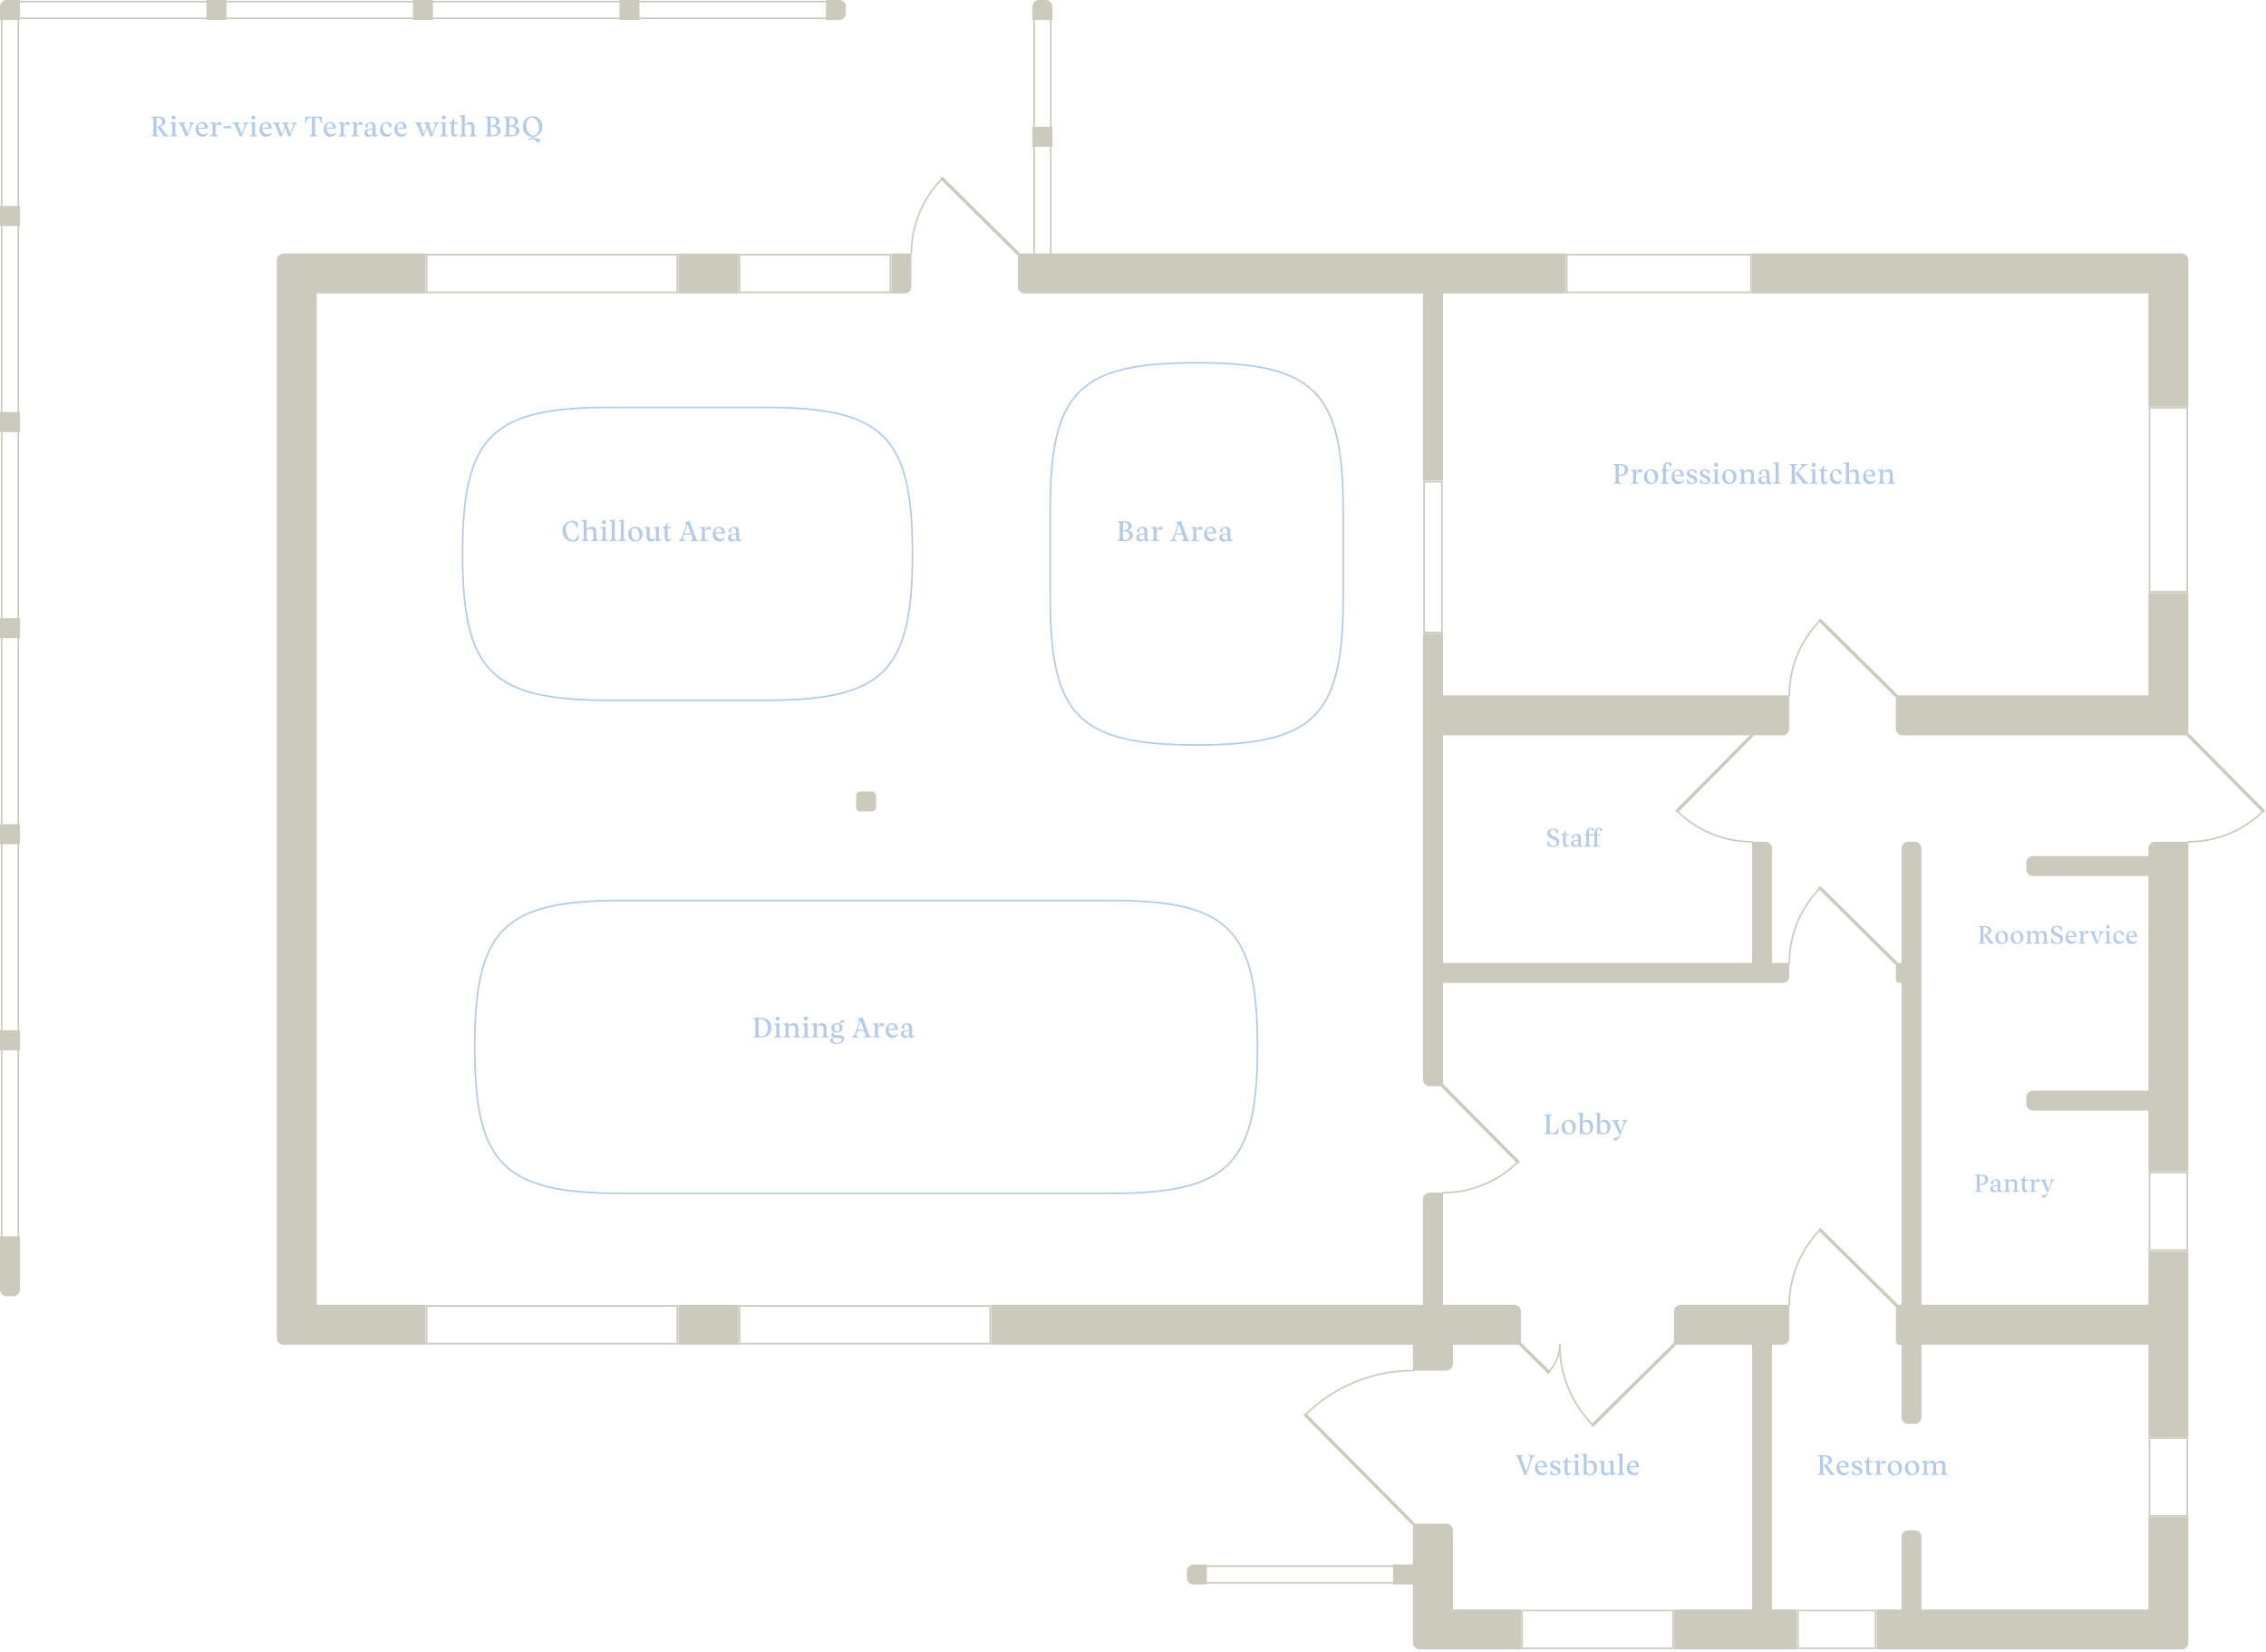 <svg width="702" height="512" viewBox="0 0 702 512" fill="none" xmlns="http://www.w3.org/2000/svg">
<path d="M228.742 78.558H210.183V90.93H228.742V78.558Z" fill="#CCCABC"/>
<path d="M276.17 90.929H280.293C280.84 90.929 281.365 90.712 281.751 90.325C282.138 89.939 282.355 89.414 282.355 88.867V78.554H276.168L276.17 90.929Z" fill="#CCCABC"/>
<path d="M440.844 148.939H447.03V90.929H485.043V78.554H315.35V88.865C315.35 89.412 315.567 89.936 315.954 90.323C316.34 90.709 316.865 90.927 317.411 90.927H440.844V148.939Z" fill="#CCCABC"/>
<path d="M270.064 245.264H266.564C265.822 245.264 265.221 245.866 265.221 246.607V250.108C265.221 250.85 265.822 251.451 266.564 251.451H270.064C270.806 251.451 271.408 250.85 271.408 250.108V246.607C271.408 245.866 270.806 245.264 270.064 245.264Z" fill="#CCCABC"/>
<path d="M2.063 401.659H4.125C4.672 401.659 5.196 401.442 5.583 401.055C5.969 400.669 6.187 400.144 6.187 399.598V383.1H0V399.596C0 400.143 0.217 400.668 0.604 401.055C0.991 401.442 1.516 401.659 2.063 401.659Z" fill="#CCCABC"/>
<path d="M6.187 319.249H0V325.436H6.187V319.249Z" fill="#CCCABC"/>
<path d="M6.187 255.399H0V261.586H6.187V255.399Z" fill="#CCCABC"/>
<path d="M6.187 191.549H0V197.736H6.187V191.549Z" fill="#CCCABC"/>
<path d="M6.187 127.699H0V133.886H6.187V127.699Z" fill="#CCCABC"/>
<path d="M6.187 63.849H0V70.035H6.187V63.849Z" fill="#CCCABC"/>
<path d="M0 6.187H6.187V0H2.063C1.516 0 0.992 0.217 0.605 0.604C0.219 0.991 0.001 1.515 0.001 2.062L0 6.187Z" fill="#CCCABC"/>
<path d="M70.158 0H63.971V6.187H70.158V0Z" fill="#CCCABC"/>
<path d="M134.123 0H127.937V6.187H134.123V0Z" fill="#CCCABC"/>
<path d="M198.092 0H191.905V6.187H198.092V0Z" fill="#CCCABC"/>
<path d="M255.873 6.187H259.996C260.543 6.187 261.068 5.97 261.454 5.583C261.841 5.196 262.058 4.672 262.058 4.125V2.063C262.058 1.792 262.005 1.524 261.901 1.274C261.798 1.024 261.646 0.796 261.455 0.605C261.263 0.413 261.036 0.262 260.786 0.158C260.535 0.054 260.267 0.001 259.996 0.001H255.873V6.187Z" fill="#CCCABC"/>
<path d="M319.844 6.187H326.031V2.063C326.031 1.516 325.813 0.992 325.427 0.605C325.04 0.219 324.516 0.001 323.969 0.001H321.907C321.636 0.001 321.368 0.054 321.118 0.158C320.867 0.262 320.64 0.413 320.449 0.605C320.257 0.796 320.105 1.024 320.002 1.274C319.898 1.524 319.845 1.792 319.845 2.063L319.844 6.187Z" fill="#CCCABC"/>
<path d="M326.031 39.278H319.844V45.465H326.031V39.278Z" fill="#CCCABC"/>
<path d="M369.745 490.982H373.868V484.795H369.745C369.198 484.796 368.674 485.013 368.287 485.399C367.9 485.786 367.683 486.31 367.683 486.857V488.919C367.683 489.466 367.9 489.99 368.286 490.377C368.673 490.764 369.198 490.982 369.745 490.982Z" fill="#CCCABC"/>
<path d="M542.778 78.554V90.927H665.569V126.005H677.941V80.619C677.941 80.072 677.724 79.547 677.337 79.161C676.951 78.774 676.426 78.557 675.879 78.557L542.778 78.554Z" fill="#CCCABC"/>
<path d="M87.812 416.677H131.819V404.304H98.127V90.931H131.823V78.554H87.812C87.266 78.555 86.741 78.772 86.355 79.159C85.968 79.545 85.751 80.069 85.751 80.616V414.613C85.751 415.16 85.968 415.685 86.354 416.072C86.741 416.459 87.265 416.676 87.812 416.677Z" fill="#CCCABC"/>
<path d="M450.12 498.721V474.195C450.12 473.648 449.903 473.124 449.516 472.737C449.13 472.35 448.605 472.133 448.058 472.133H437.748V484.794H431.561V490.985H437.748V509.034C437.748 509.581 437.965 510.105 438.352 510.492C438.738 510.879 439.263 511.096 439.81 511.096H471.19V498.723L450.12 498.721Z" fill="#CCCABC"/>
<path d="M665.573 215.469H587.321V225.78C587.321 226.326 587.539 226.851 587.925 227.237C588.312 227.624 588.836 227.841 589.383 227.841H677.939V183.746H665.567L665.573 215.469Z" fill="#CCCABC"/>
<path d="M665.581 498.721H595.266V476.259C595.266 475.713 595.049 475.188 594.662 474.802C594.276 474.415 593.751 474.198 593.205 474.198H591.143C590.872 474.197 590.604 474.251 590.353 474.354C590.103 474.458 589.876 474.61 589.684 474.801C589.493 474.993 589.341 475.22 589.237 475.47C589.134 475.721 589.081 475.989 589.081 476.259V498.722H581.399V511.095H675.888C676.159 511.095 676.427 511.041 676.677 510.938C676.927 510.834 677.154 510.682 677.346 510.491C677.537 510.299 677.689 510.072 677.793 509.822C677.896 509.572 677.95 509.304 677.95 509.033V470.079H665.581V498.721Z" fill="#CCCABC"/>
<path d="M228.742 404.304H210.183V416.677H228.742V404.304Z" fill="#CCCABC"/>
<path d="M665.575 265.261H629.8C629.253 265.261 628.729 265.478 628.342 265.865C627.956 266.251 627.738 266.776 627.738 267.323V269.384C627.738 269.655 627.791 269.923 627.895 270.174C627.998 270.424 628.15 270.651 628.342 270.843C628.533 271.034 628.761 271.186 629.011 271.29C629.261 271.393 629.529 271.446 629.8 271.446H665.575V337.955H629.8C629.529 337.955 629.261 338.008 629.011 338.111C628.761 338.215 628.534 338.367 628.342 338.558C628.151 338.75 627.999 338.977 627.895 339.227C627.792 339.478 627.738 339.746 627.738 340.016V342.078C627.738 342.349 627.792 342.617 627.895 342.867C627.999 343.117 628.151 343.345 628.342 343.536C628.534 343.728 628.761 343.88 629.011 343.983C629.261 344.087 629.529 344.14 629.8 344.14H665.575V362.955H677.948V260.839H667.637C667.091 260.839 666.566 261.057 666.18 261.443C665.793 261.83 665.576 262.354 665.575 262.901V265.261Z" fill="#CCCABC"/>
<path d="M548.968 416.677H552.271C552.818 416.676 553.342 416.459 553.729 416.072C554.115 415.686 554.333 415.161 554.333 414.615V404.304H520.68C520.133 404.305 519.609 404.522 519.222 404.909C518.836 405.295 518.619 405.819 518.618 406.366V416.677H542.781V498.721H518.618V511.093H556.651V498.721H548.968V416.677Z" fill="#CCCABC"/>
<path d="M437.749 424.707C425.249 424.691 413.252 429.625 404.38 438.43" stroke="#CCCABC" stroke-width="0.5" stroke-linecap="round" stroke-linejoin="round"/>
<path d="M404.38 438.43L437.749 472.133" stroke="#CCCABC" stroke-miterlimit="10" stroke-linecap="round"/>
<path d="M554.336 404.309C554.324 395.613 557.757 387.267 563.884 381.097" stroke="#CCCABC" stroke-width="0.5" stroke-linecap="round" stroke-linejoin="round"/>
<path d="M563.884 381.091L587.33 404.303" stroke="#CCCABC" stroke-miterlimit="10" stroke-linecap="round"/>
<path d="M282.355 78.557C282.345 69.862 285.777 61.516 291.903 55.345" stroke="#CCCABC" stroke-width="0.5" stroke-linecap="round" stroke-linejoin="round"/>
<path d="M291.901 55.345L315.347 78.557" stroke="#CCCABC" stroke-miterlimit="10" stroke-linecap="round"/>
<path d="M554.336 298.398C554.324 289.702 557.757 281.356 563.884 275.185" stroke="#CCCABC" stroke-width="0.5" stroke-linecap="round" stroke-linejoin="round"/>
<path d="M563.884 275.184L587.33 298.397" stroke="#CCCABC" stroke-miterlimit="10" stroke-linecap="round"/>
<path d="M554.336 215.468C554.324 206.772 557.757 198.426 563.884 192.255" stroke="#CCCABC" stroke-width="0.5" stroke-linecap="round" stroke-linejoin="round"/>
<path d="M563.884 192.255L587.33 215.468" stroke="#CCCABC" stroke-miterlimit="10" stroke-linecap="round"/>
<path d="M542.783 260.835C534.087 260.846 525.74 257.413 519.568 251.287" stroke="#CCCABC" stroke-width="0.5" stroke-linecap="round" stroke-linejoin="round"/>
<path d="M519.57 251.287L542.782 227.841" stroke="#CCCABC" stroke-miterlimit="10" stroke-linecap="round"/>
<path d="M677.946 260.835C686.642 260.846 694.989 257.413 701.161 251.287" stroke="#CCCABC" stroke-width="0.5" stroke-linecap="round" stroke-linejoin="round"/>
<path d="M701.163 251.287L677.951 227.841" stroke="#CCCABC" stroke-miterlimit="10" stroke-linecap="round"/>
<path d="M447.03 369.576C455.726 369.588 464.072 366.155 470.242 360.029" stroke="#CCCABC" stroke-width="0.5" stroke-linecap="round" stroke-linejoin="round"/>
<path d="M470.243 360.029L447.031 336.583" stroke="#CCCABC" stroke-miterlimit="10" stroke-linecap="round"/>
<path d="M483.217 416.677C483.205 426.007 486.889 434.962 493.462 441.584" stroke="#CCCABC" stroke-width="0.5" stroke-linecap="round" stroke-linejoin="round"/>
<path d="M493.464 441.585L518.623 416.677" stroke="#CCCABC" stroke-miterlimit="10" stroke-linecap="round"/>
<path d="M483.217 416.677C483.221 419.846 481.97 422.889 479.738 425.139" stroke="#CCCABC" stroke-width="0.5" stroke-linecap="round" stroke-linejoin="round"/>
<path d="M479.738 425.138L471.193 416.677" stroke="#CCCABC" stroke-miterlimit="10" stroke-linecap="round"/>
<path d="M446.695 149.273H441.18V196.03H446.695V149.273Z" stroke="#CCCABC" stroke-width="0.5" stroke-miterlimit="10" stroke-linecap="round"/>
<path d="M485.379 78.894V90.595H542.446V78.894H485.379Z" stroke="#CCCABC" stroke-width="0.5" stroke-miterlimit="10" stroke-linecap="round"/>
<path d="M471.529 499.057V510.758H518.285V499.057H471.529Z" stroke="#CCCABC" stroke-width="0.5" stroke-miterlimit="10" stroke-linecap="round"/>
<path d="M229.077 404.64V416.341H306.765V404.64H229.077Z" stroke="#CCCABC" stroke-width="0.5" stroke-miterlimit="10" stroke-linecap="round"/>
<path d="M132.161 404.64V416.341H209.849V404.64H132.161Z" stroke="#CCCABC" stroke-width="0.5" stroke-miterlimit="10" stroke-linecap="round"/>
<path d="M132.161 78.894V90.595H209.849V78.894H132.161Z" stroke="#CCCABC" stroke-width="0.5" stroke-miterlimit="10" stroke-linecap="round"/>
<path d="M229.077 78.894V90.595H275.833V78.894H229.077Z" stroke="#CCCABC" stroke-width="0.5" stroke-miterlimit="10" stroke-linecap="round"/>
<path d="M556.985 499.057V510.757H581.058V499.057H556.985Z" stroke="#CCCABC" stroke-width="0.5" stroke-miterlimit="10" stroke-linecap="round"/>
<path d="M677.611 126.343H665.91V183.41H677.611V126.343Z" stroke="#CCCABC" stroke-width="0.5" stroke-miterlimit="10" stroke-linecap="round"/>
<path d="M677.611 363.291H665.91V387.364H677.611V363.291Z" stroke="#CCCABC" stroke-width="0.5" stroke-miterlimit="10" stroke-linecap="round"/>
<path d="M677.611 445.661H665.91V469.735H677.611V445.661Z" stroke="#CCCABC" stroke-width="0.5" stroke-miterlimit="10" stroke-linecap="round"/>
<path d="M474.566 452.14C474.755 451.582 474.971 451.348 475.313 451.24L475.493 451.177V450.889C474.863 450.925 474.098 450.934 473.531 450.889V451.177L473.729 451.231C474.125 451.33 474.26 451.528 474.089 452.077L472.856 456.028L471.398 452.041C471.155 451.384 471.344 451.321 471.686 451.231L471.884 451.177V450.889C471.074 450.925 470.372 450.925 469.535 450.889V451.177L469.724 451.213C469.976 451.267 470.084 451.375 470.354 452.086L472.217 457.036C472.424 457.018 472.64 457.018 472.847 457.036L474.566 452.14ZM479.434 455.965L479.281 455.848C478.957 456.181 478.498 456.397 478.003 456.397C477.121 456.397 476.509 455.722 476.401 454.687H479.263C479.281 454.561 479.281 454.417 479.281 454.327C479.281 453.454 478.696 452.59 477.58 452.59C476.509 452.59 475.519 453.481 475.519 454.921C475.519 456.181 476.347 457.153 477.607 457.153C478.372 457.153 479.002 456.802 479.434 455.965ZM476.383 454.354C476.383 453.364 476.842 452.977 477.355 452.977C477.922 452.977 478.318 453.391 478.408 454.264L476.383 454.39V454.354ZM481.922 456.811C481.391 456.811 480.86 456.559 480.482 455.659H480.284C480.293 456.064 480.284 456.424 480.266 456.775C480.581 456.982 481.175 457.153 481.787 457.153C482.777 457.153 483.497 456.604 483.497 455.83C483.497 454.264 481.067 454.588 481.067 453.517C481.067 453.202 481.274 452.941 481.679 452.941C482.21 452.941 482.543 453.238 483.002 454.021H483.227C483.191 453.616 483.173 453.301 483.173 452.932C482.786 452.725 482.354 452.59 481.805 452.59C480.806 452.59 480.239 453.139 480.239 453.814C480.239 455.344 482.678 455.047 482.678 456.181C482.678 456.541 482.426 456.811 481.922 456.811ZM484.111 452.779V453.121H484.714V455.686C484.714 456.613 484.93 457.153 485.695 457.153C486.118 457.153 486.451 456.955 486.874 456.37L486.721 456.217C486.559 456.388 486.361 456.532 486.127 456.532C485.785 456.532 485.623 456.271 485.623 455.641V453.121H486.73V452.725H485.623V451.456L485.398 451.429C485.164 452.194 484.858 452.689 484.111 452.779ZM489.031 451.168C489.031 450.817 488.761 450.547 488.401 450.547C488.05 450.547 487.78 450.817 487.78 451.168C487.78 451.519 488.05 451.798 488.401 451.798C488.761 451.798 489.031 451.519 489.031 451.168ZM488.005 455.524C488.005 456.622 487.978 456.64 487.582 456.712L487.321 456.766V457.045C488.077 456.991 488.869 456.991 489.607 457.045V456.766L489.364 456.712C488.941 456.631 488.914 456.613 488.914 455.524V454.363C488.914 453.922 488.923 453.103 488.95 452.635L488.878 452.563C488.428 452.68 488.014 452.725 487.321 452.725V453.004L487.528 453.031C488.005 453.094 488.005 453.229 488.005 454.597V455.524ZM492.598 457.153C493.705 457.153 494.758 456.325 494.758 454.741C494.758 453.526 494.083 452.59 492.949 452.59C492.328 452.59 491.86 452.833 491.545 453.292V452.563C491.545 452.023 491.554 451.033 491.581 450.466L491.509 450.367C491.059 450.511 490.645 450.538 489.952 450.538V450.826L490.159 450.844C490.636 450.889 490.636 451.105 490.636 452.518V457.126L490.798 457.171L491.203 456.712C491.581 457.009 492.094 457.153 492.598 457.153ZM491.545 455.335V453.643C491.77 453.346 492.076 453.202 492.481 453.202C493.291 453.202 493.813 453.922 493.813 455.164C493.813 456.325 493.291 456.82 492.67 456.82C492.112 456.82 491.545 456.514 491.545 455.335ZM500.506 456.784L500.497 456.505L500.182 456.478C499.849 456.451 499.813 456.334 499.813 455.398V454.372C499.813 453.922 499.822 453.103 499.849 452.635L499.777 452.563C499.327 452.689 498.922 452.725 498.238 452.725V453.004L498.4 453.031C498.904 453.094 498.904 453.274 498.904 454.597V455.821C498.904 455.911 498.904 456.001 498.913 456.091C498.535 456.334 498.211 456.478 497.77 456.478C497.284 456.478 496.933 456.226 496.933 455.587V454.507C496.933 454.03 496.942 453.148 496.969 452.644L496.897 452.563C496.456 452.689 496.06 452.725 495.376 452.725V453.013L495.583 453.031C496.024 453.076 496.024 453.274 496.024 454.606V455.677C496.024 456.775 496.645 457.153 497.401 457.153C498.112 457.153 498.58 456.793 498.931 456.361C498.958 456.676 499.012 456.955 499.066 457.153C499.525 456.982 500.011 456.847 500.506 456.784ZM502.624 455.542V452.284C502.624 451.816 502.633 450.943 502.66 450.448L502.579 450.367C502.129 450.502 501.724 450.538 501.022 450.538V450.826L501.229 450.853C501.715 450.916 501.715 451.105 501.715 452.482V455.542C501.715 456.595 501.688 456.64 501.283 456.712L501.022 456.766V457.045C501.787 457 502.561 456.991 503.308 457.045V456.766L503.047 456.712C502.642 456.64 502.624 456.595 502.624 455.542ZM507.902 455.965L507.749 455.848C507.425 456.181 506.966 456.397 506.471 456.397C505.589 456.397 504.977 455.722 504.869 454.687H507.731C507.749 454.561 507.749 454.417 507.749 454.327C507.749 453.454 507.164 452.59 506.048 452.59C504.977 452.59 503.987 453.481 503.987 454.921C503.987 456.181 504.815 457.153 506.075 457.153C506.84 457.153 507.47 456.802 507.902 455.965ZM504.851 454.354C504.851 453.364 505.31 452.977 505.823 452.977C506.39 452.977 506.786 453.391 506.876 454.264L504.851 454.39V454.354Z" fill="#B3CBE6"/>
<path d="M479.096 346.89V349.932C479.096 350.922 479.069 351.048 478.736 351.102L478.412 351.156V351.435C479.51 351.381 480.869 351.381 482.606 351.435C482.669 350.823 482.84 350.067 483.011 349.446L482.813 349.365L482.669 349.608C482.075 350.643 481.688 351.084 481.166 351.084H480.896C480.248 351.084 480.086 350.913 480.086 350.085V346.89C480.086 345.81 480.104 345.675 480.446 345.621L480.77 345.567V345.279C480.059 345.324 479.132 345.324 478.412 345.279V345.567L478.736 345.621C479.069 345.675 479.096 345.81 479.096 346.89ZM485.934 351.543C487.176 351.543 488.211 350.652 488.211 349.275C488.211 347.763 487.14 346.98 486.024 346.98C484.791 346.98 483.756 347.889 483.756 349.266C483.756 350.778 484.818 351.543 485.934 351.543ZM486.204 351.174C485.367 351.174 484.737 350.229 484.737 348.933C484.737 347.97 485.115 347.358 485.763 347.358C486.6 347.358 487.23 348.33 487.23 349.617C487.23 350.58 486.843 351.174 486.204 351.174ZM491.404 351.543C492.511 351.543 493.564 350.715 493.564 349.131C493.564 347.916 492.889 346.98 491.755 346.98C491.134 346.98 490.666 347.223 490.351 347.682V346.953C490.351 346.413 490.36 345.423 490.387 344.856L490.315 344.757C489.865 344.901 489.451 344.928 488.758 344.928V345.216L488.965 345.234C489.442 345.279 489.442 345.495 489.442 346.908V351.516L489.604 351.561L490.009 351.102C490.387 351.399 490.9 351.543 491.404 351.543ZM490.351 349.725V348.033C490.576 347.736 490.882 347.592 491.287 347.592C492.097 347.592 492.619 348.312 492.619 349.554C492.619 350.715 492.097 351.21 491.476 351.21C490.918 351.21 490.351 350.904 490.351 349.725ZM496.756 351.543C497.863 351.543 498.916 350.715 498.916 349.131C498.916 347.916 498.241 346.98 497.107 346.98C496.486 346.98 496.018 347.223 495.703 347.682V346.953C495.703 346.413 495.712 345.423 495.739 344.856L495.667 344.757C495.217 344.901 494.803 344.928 494.11 344.928V345.216L494.317 345.234C494.794 345.279 494.794 345.495 494.794 346.908V351.516L494.956 351.561L495.361 351.102C495.739 351.399 496.252 351.543 496.756 351.543ZM495.703 349.725V348.033C495.928 347.736 496.234 347.592 496.639 347.592C497.449 347.592 497.971 348.312 497.971 349.554C497.971 350.715 497.449 351.21 496.828 351.21C496.27 351.21 495.703 350.904 495.703 349.725ZM502.092 351.39L503.163 348.753C503.577 347.736 503.784 347.484 504.054 347.412L504.198 347.376V347.097C503.676 347.133 503.118 347.133 502.578 347.097V347.376L502.812 347.439C503.109 347.52 503.154 347.817 502.839 348.663L502.155 350.49L501.192 348.213C500.976 347.691 500.976 347.52 501.327 347.43L501.552 347.376V347.097C500.859 347.142 500.085 347.133 499.41 347.097V347.376C499.833 347.448 499.932 347.592 500.229 348.267L501.561 351.327H501.84L501.813 351.408C501.417 352.443 500.877 352.578 499.905 352.623L499.833 352.758C499.833 353.091 499.986 353.433 500.427 353.433C500.931 353.433 501.39 353.118 502.092 351.39Z" fill="#B3CBE6"/>
<path d="M235.253 315.331C234.812 315.331 234.038 315.385 233.336 315.331V315.619L233.66 315.673C233.993 315.727 234.02 315.853 234.02 316.834V319.966C234.02 320.974 233.993 321.1 233.66 321.154L233.336 321.208V321.487C234.083 321.451 235.01 321.487 235.541 321.487C237.719 321.487 238.961 320.344 238.961 318.328C238.961 316.321 237.503 315.331 235.253 315.331ZM237.908 318.472C237.908 320.254 237.062 321.136 235.82 321.136C235.172 321.136 235.01 320.866 235.01 320.065V315.673C236.837 315.718 237.908 316.636 237.908 318.472ZM241.539 315.61C241.539 315.259 241.269 314.989 240.909 314.989C240.558 314.989 240.288 315.259 240.288 315.61C240.288 315.961 240.558 316.24 240.909 316.24C241.269 316.24 241.539 315.961 241.539 315.61ZM240.513 319.966C240.513 321.064 240.486 321.082 240.09 321.154L239.829 321.208V321.487C240.585 321.433 241.377 321.433 242.115 321.487V321.208L241.872 321.154C241.449 321.073 241.422 321.055 241.422 319.966V318.805C241.422 318.364 241.431 317.545 241.458 317.077L241.386 317.005C240.936 317.122 240.522 317.167 239.829 317.167V317.446L240.036 317.473C240.513 317.536 240.513 317.671 240.513 319.039V319.966ZM247.986 321.208L247.734 321.154C247.329 321.082 247.302 321.046 247.302 319.966V318.517C247.302 317.419 246.654 317.032 245.988 317.032C245.214 317.032 244.656 317.446 244.296 317.887C244.305 317.59 244.314 317.293 244.323 317.077L244.251 317.005C243.801 317.122 243.387 317.167 242.694 317.167V317.446L242.901 317.473C243.369 317.536 243.378 317.68 243.378 319.048V319.966C243.378 321.046 243.351 321.082 242.955 321.154L242.694 321.208V321.487C243.441 321.433 244.233 321.433 244.962 321.487V321.208L244.719 321.154C244.314 321.082 244.287 321.046 244.287 319.966V318.814C244.287 318.643 244.287 318.409 244.296 318.157C244.602 317.896 245.061 317.716 245.493 317.716C245.988 317.716 246.393 317.995 246.393 318.679V319.966C246.393 321.046 246.366 321.082 245.97 321.154L245.727 321.199V321.487C246.474 321.433 247.248 321.433 247.986 321.487V321.208ZM250.266 315.61C250.266 315.259 249.996 314.989 249.636 314.989C249.285 314.989 249.015 315.259 249.015 315.61C249.015 315.961 249.285 316.24 249.636 316.24C249.996 316.24 250.266 315.961 250.266 315.61ZM249.24 319.966C249.24 321.064 249.213 321.082 248.817 321.154L248.556 321.208V321.487C249.312 321.433 250.104 321.433 250.842 321.487V321.208L250.599 321.154C250.176 321.073 250.149 321.055 250.149 319.966V318.805C250.149 318.364 250.158 317.545 250.185 317.077L250.113 317.005C249.663 317.122 249.249 317.167 248.556 317.167V317.446L248.763 317.473C249.24 317.536 249.24 317.671 249.24 319.039V319.966ZM256.714 321.208L256.462 321.154C256.057 321.082 256.03 321.046 256.03 319.966V318.517C256.03 317.419 255.382 317.032 254.716 317.032C253.942 317.032 253.384 317.446 253.024 317.887C253.033 317.59 253.042 317.293 253.051 317.077L252.979 317.005C252.529 317.122 252.115 317.167 251.422 317.167V317.446L251.629 317.473C252.097 317.536 252.106 317.68 252.106 319.048V319.966C252.106 321.046 252.079 321.082 251.683 321.154L251.422 321.208V321.487C252.169 321.433 252.961 321.433 253.69 321.487V321.208L253.447 321.154C253.042 321.082 253.015 321.046 253.015 319.966V318.814C253.015 318.643 253.015 318.409 253.024 318.157C253.33 317.896 253.789 317.716 254.221 317.716C254.716 317.716 255.121 317.995 255.121 318.679V319.966C255.121 321.046 255.094 321.082 254.698 321.154L254.455 321.199V321.487C255.202 321.433 255.976 321.433 256.714 321.487V321.208ZM261.541 321.838C261.541 321.226 261.046 320.848 260.137 320.803L258.895 320.749C258.391 320.722 258.175 320.569 258.175 320.281C258.175 320.128 258.283 319.966 258.553 319.831C258.787 319.912 259.039 319.957 259.318 319.957C260.308 319.957 261.037 319.291 261.037 318.463C261.037 317.914 260.704 317.464 260.191 317.23C260.515 316.897 261.037 316.816 261.478 316.879L261.532 316.717C261.523 316.357 261.307 316.078 260.965 316.078C260.542 316.078 260.29 316.519 260.038 317.167C259.804 317.077 259.543 317.032 259.255 317.032C258.274 317.032 257.518 317.689 257.518 318.517C257.518 319.039 257.824 319.471 258.31 319.723C257.77 319.975 257.545 320.29 257.545 320.659C257.545 321.028 257.797 321.307 258.247 321.46C257.653 321.604 257.239 321.91 257.239 322.387C257.239 322.972 257.914 323.467 259.183 323.467C260.515 323.467 261.541 322.684 261.541 321.838ZM259.39 319.633C258.85 319.633 258.436 319.111 258.436 318.337C258.436 317.725 258.724 317.347 259.174 317.347C259.705 317.347 260.128 317.914 260.128 318.652C260.128 319.255 259.831 319.633 259.39 319.633ZM258.031 322.234C258.031 321.946 258.175 321.676 258.463 321.523C258.607 321.55 258.76 321.577 258.931 321.586L260.029 321.64C260.506 321.658 260.758 321.784 260.758 322.135C260.758 322.738 260.137 323.116 259.309 323.116C258.535 323.116 258.031 322.738 258.031 322.234ZM269.917 321.208L269.737 321.163C269.476 321.109 269.368 321.01 269.098 320.29L267.226 315.241H267.091C266.776 315.439 266.236 315.592 265.732 315.61V315.853L265.966 315.916C266.137 315.961 266.209 316.051 266.209 316.24C266.209 316.501 266.065 316.978 265.678 318.049L264.886 320.236C264.634 320.929 264.409 321.073 264.085 321.163L263.914 321.208V321.487C264.553 321.451 265.336 321.451 265.903 321.487V321.208L265.714 321.163C265.255 321.064 265.12 320.893 265.3 320.326L265.579 319.48H267.739L268.036 320.344C268.279 321.019 268.144 321.073 267.739 321.163L267.532 321.208V321.487C268.315 321.46 269.062 321.46 269.917 321.487V321.208ZM265.696 319.111L266.623 316.276L267.604 319.111H265.696ZM272.756 321.208L272.378 321.154C271.991 321.1 271.973 320.992 271.973 319.966V318.58C272.234 317.986 272.549 317.824 272.882 317.824C273.107 317.824 273.296 317.896 273.602 318.004L273.737 317.914C273.8 317.815 273.836 317.716 273.836 317.572C273.836 317.302 273.665 317.005 273.251 317.005C272.702 317.005 272.324 317.428 271.964 318.256C271.964 317.788 271.964 317.473 271.982 317.077L271.91 317.005C271.442 317.122 271.073 317.167 270.38 317.167V317.446L270.587 317.473C271.064 317.536 271.064 317.671 271.064 319.039V319.966C271.064 321.01 271.046 321.109 270.704 321.154L270.38 321.208V321.487C271.145 321.433 271.937 321.433 272.756 321.487V321.208ZM278.305 320.407L278.152 320.29C277.828 320.623 277.369 320.839 276.874 320.839C275.992 320.839 275.38 320.164 275.272 319.129H278.134C278.152 319.003 278.152 318.859 278.152 318.769C278.152 317.896 277.567 317.032 276.451 317.032C275.38 317.032 274.39 317.923 274.39 319.363C274.39 320.623 275.218 321.595 276.478 321.595C277.243 321.595 277.873 321.244 278.305 320.407ZM275.254 318.796C275.254 317.806 275.713 317.419 276.226 317.419C276.793 317.419 277.189 317.833 277.279 318.706L275.254 318.832V318.796ZM283.367 320.956L283.241 320.821C283.088 320.965 282.944 321.028 282.791 321.028C282.602 321.028 282.548 320.929 282.548 320.614V318.616C282.548 317.572 282.107 317.032 281.135 317.032C280.253 317.032 279.326 317.725 279.326 318.31C279.326 318.625 279.596 318.724 279.938 318.733L280.091 318.688C280.019 317.806 280.271 317.41 280.757 317.41C281.342 317.41 281.639 317.977 281.639 318.823V319.093L280.505 319.21C279.578 319.309 279.083 319.741 279.083 320.443C279.083 321.136 279.596 321.595 280.37 321.595C281.036 321.595 281.387 321.334 281.675 320.929V320.956C281.675 321.388 281.936 321.595 282.296 321.595C282.692 321.595 283.034 321.397 283.367 320.956ZM280.82 321.037C280.325 321.037 279.974 320.704 279.974 320.218C279.974 319.714 280.271 319.453 280.982 319.453H281.639V320.695C281.423 320.938 281.126 321.037 280.82 321.037Z" fill="#B3CBE6"/>
<path d="M176.882 161.832C177.656 161.832 178.169 162.174 178.655 163.182L178.853 163.587L179.087 163.533C179.015 162.966 178.961 162.471 178.952 161.877C178.547 161.598 177.962 161.409 177.26 161.409C175.451 161.409 174.254 162.696 174.254 164.523C174.254 166.566 175.658 167.781 177.485 167.781C178.151 167.781 178.691 167.655 179.114 167.403C179.195 166.8 179.258 166.278 179.375 165.666L179.15 165.603L178.997 165.927C178.457 167.079 178.151 167.385 177.539 167.385C176.315 167.385 175.307 165.918 175.307 163.992C175.307 162.642 175.964 161.832 176.882 161.832ZM185.43 167.394L185.178 167.34C184.773 167.268 184.746 167.241 184.746 166.152V164.703C184.746 163.605 184.098 163.218 183.441 163.218C182.658 163.218 182.1 163.632 181.74 164.073V162.912C181.74 162.444 181.749 161.571 181.776 161.076L181.695 160.995C181.245 161.13 180.84 161.166 180.138 161.166V161.454L180.345 161.481C180.822 161.544 180.831 161.706 180.831 163.146V166.152C180.831 167.232 180.804 167.268 180.399 167.34L180.138 167.394V167.673C180.894 167.619 181.668 167.619 182.406 167.673V167.394L182.163 167.34C181.758 167.268 181.74 167.241 181.74 166.152V164.343C182.046 164.082 182.505 163.902 182.937 163.902C183.432 163.902 183.837 164.181 183.837 164.865V166.152C183.837 167.232 183.81 167.268 183.414 167.34L183.171 167.385V167.673C183.918 167.619 184.701 167.619 185.43 167.673V167.394ZM187.711 161.796C187.711 161.445 187.441 161.175 187.081 161.175C186.73 161.175 186.46 161.445 186.46 161.796C186.46 162.147 186.73 162.426 187.081 162.426C187.441 162.426 187.711 162.147 187.711 161.796ZM186.685 166.152C186.685 167.25 186.658 167.268 186.262 167.34L186.001 167.394V167.673C186.757 167.619 187.549 167.619 188.287 167.673V167.394L188.044 167.34C187.621 167.259 187.594 167.241 187.594 166.152V164.991C187.594 164.55 187.603 163.731 187.63 163.263L187.558 163.191C187.108 163.308 186.694 163.353 186.001 163.353V163.632L186.208 163.659C186.685 163.722 186.685 163.857 186.685 165.225V166.152ZM190.423 166.17V162.912C190.423 162.444 190.432 161.571 190.459 161.076L190.378 160.995C189.928 161.13 189.523 161.166 188.821 161.166V161.454L189.028 161.481C189.514 161.544 189.514 161.733 189.514 163.11V166.17C189.514 167.223 189.487 167.268 189.082 167.34L188.821 167.394V167.673C189.586 167.628 190.36 167.619 191.107 167.673V167.394L190.846 167.34C190.441 167.268 190.423 167.223 190.423 166.17ZM193.245 166.17V162.912C193.245 162.444 193.254 161.571 193.281 161.076L193.2 160.995C192.75 161.13 192.345 161.166 191.643 161.166V161.454L191.85 161.481C192.336 161.544 192.336 161.733 192.336 163.11V166.17C192.336 167.223 192.309 167.268 191.904 167.34L191.643 167.394V167.673C192.408 167.628 193.182 167.619 193.929 167.673V167.394L193.668 167.34C193.263 167.268 193.245 167.223 193.245 166.17ZM196.786 167.781C198.028 167.781 199.063 166.89 199.063 165.513C199.063 164.001 197.992 163.218 196.876 163.218C195.643 163.218 194.608 164.127 194.608 165.504C194.608 167.016 195.67 167.781 196.786 167.781ZM197.056 167.412C196.219 167.412 195.589 166.467 195.589 165.171C195.589 164.208 195.967 163.596 196.615 163.596C197.452 163.596 198.082 164.568 198.082 165.855C198.082 166.818 197.695 167.412 197.056 167.412ZM204.812 167.412L204.803 167.133L204.488 167.106C204.155 167.079 204.119 166.962 204.119 166.026V165C204.119 164.55 204.128 163.731 204.155 163.263L204.083 163.191C203.633 163.317 203.228 163.353 202.544 163.353V163.632L202.706 163.659C203.21 163.722 203.21 163.902 203.21 165.225V166.449C203.21 166.539 203.21 166.629 203.219 166.719C202.841 166.962 202.517 167.106 202.076 167.106C201.59 167.106 201.239 166.854 201.239 166.215V165.135C201.239 164.658 201.248 163.776 201.275 163.272L201.203 163.191C200.762 163.317 200.366 163.353 199.682 163.353V163.641L199.889 163.659C200.33 163.704 200.33 163.902 200.33 165.234V166.305C200.33 167.403 200.951 167.781 201.707 167.781C202.418 167.781 202.886 167.421 203.237 166.989C203.264 167.304 203.318 167.583 203.372 167.781C203.831 167.61 204.317 167.475 204.812 167.412ZM205.309 163.407V163.749H205.912V166.314C205.912 167.241 206.128 167.781 206.893 167.781C207.316 167.781 207.649 167.583 208.072 166.998L207.919 166.845C207.757 167.016 207.559 167.16 207.325 167.16C206.983 167.16 206.821 166.899 206.821 166.269V163.749H207.928V163.353H206.821V162.084L206.596 162.057C206.362 162.822 206.056 163.317 205.309 163.407ZM216.318 167.394L216.138 167.349C215.877 167.295 215.769 167.196 215.499 166.476L213.627 161.427H213.492C213.177 161.625 212.637 161.778 212.133 161.796V162.039L212.367 162.102C212.538 162.147 212.61 162.237 212.61 162.426C212.61 162.687 212.466 163.164 212.079 164.235L211.287 166.422C211.035 167.115 210.81 167.259 210.486 167.349L210.315 167.394V167.673C210.954 167.637 211.737 167.637 212.304 167.673V167.394L212.115 167.349C211.656 167.25 211.521 167.079 211.701 166.512L211.98 165.666H214.14L214.437 166.53C214.68 167.205 214.545 167.259 214.14 167.349L213.933 167.394V167.673C214.716 167.646 215.463 167.646 216.318 167.673V167.394ZM212.097 165.297L213.024 162.462L214.005 165.297H212.097ZM219.156 167.394L218.778 167.34C218.391 167.286 218.373 167.178 218.373 166.152V164.766C218.634 164.172 218.949 164.01 219.282 164.01C219.507 164.01 219.696 164.082 220.002 164.19L220.137 164.1C220.2 164.001 220.236 163.902 220.236 163.758C220.236 163.488 220.065 163.191 219.651 163.191C219.102 163.191 218.724 163.614 218.364 164.442C218.364 163.974 218.364 163.659 218.382 163.263L218.31 163.191C217.842 163.308 217.473 163.353 216.78 163.353V163.632L216.987 163.659C217.464 163.722 217.464 163.857 217.464 165.225V166.152C217.464 167.196 217.446 167.295 217.104 167.34L216.78 167.394V167.673C217.545 167.619 218.337 167.619 219.156 167.673V167.394ZM224.706 166.593L224.553 166.476C224.229 166.809 223.77 167.025 223.275 167.025C222.393 167.025 221.781 166.35 221.673 165.315H224.535C224.553 165.189 224.553 165.045 224.553 164.955C224.553 164.082 223.968 163.218 222.852 163.218C221.781 163.218 220.791 164.109 220.791 165.549C220.791 166.809 221.619 167.781 222.879 167.781C223.644 167.781 224.274 167.43 224.706 166.593ZM221.655 164.982C221.655 163.992 222.114 163.605 222.627 163.605C223.194 163.605 223.59 164.019 223.68 164.892L221.655 165.018V164.982ZM229.768 167.142L229.642 167.007C229.489 167.151 229.345 167.214 229.192 167.214C229.003 167.214 228.949 167.115 228.949 166.8V164.802C228.949 163.758 228.508 163.218 227.536 163.218C226.654 163.218 225.727 163.911 225.727 164.496C225.727 164.811 225.997 164.91 226.339 164.919L226.492 164.874C226.42 163.992 226.672 163.596 227.158 163.596C227.743 163.596 228.04 164.163 228.04 165.009V165.279L226.906 165.396C225.979 165.495 225.484 165.927 225.484 166.629C225.484 167.322 225.997 167.781 226.771 167.781C227.437 167.781 227.788 167.52 228.076 167.115V167.142C228.076 167.574 228.337 167.781 228.697 167.781C229.093 167.781 229.435 167.583 229.768 167.142ZM227.221 167.223C226.726 167.223 226.375 166.89 226.375 166.404C226.375 165.9 226.672 165.639 227.383 165.639H228.04V166.881C227.824 167.124 227.527 167.223 227.221 167.223Z" fill="#B3CBE6"/>
<path d="M350.99 165.855C350.99 165.063 350.423 164.505 349.298 164.352C350.288 164.1 350.603 163.587 350.603 162.975C350.603 161.886 349.514 161.517 348.11 161.517C347.435 161.517 346.877 161.553 346.202 161.517V161.805L346.526 161.859C346.859 161.913 346.886 162.048 346.886 163.11V166.089C346.886 167.151 346.859 167.277 346.526 167.331L346.202 167.394V167.673C346.895 167.628 347.633 167.673 348.317 167.673C350.063 167.673 350.99 166.935 350.99 165.855ZM348.245 164.289H347.876V161.877C348.992 161.877 349.586 162.273 349.586 163.074C349.586 163.875 349.028 164.289 348.245 164.289ZM348.605 167.331C348.056 167.331 347.876 167.151 347.876 166.494V164.622H348.299C349.271 164.622 349.946 165.108 349.946 165.963C349.946 166.845 349.46 167.331 348.605 167.331ZM356.261 167.142L356.135 167.007C355.982 167.151 355.838 167.214 355.685 167.214C355.496 167.214 355.442 167.115 355.442 166.8V164.802C355.442 163.758 355.001 163.218 354.029 163.218C353.147 163.218 352.22 163.911 352.22 164.496C352.22 164.811 352.49 164.91 352.832 164.919L352.985 164.874C352.913 163.992 353.165 163.596 353.651 163.596C354.236 163.596 354.533 164.163 354.533 165.009V165.279L353.399 165.396C352.472 165.495 351.977 165.927 351.977 166.629C351.977 167.322 352.49 167.781 353.264 167.781C353.93 167.781 354.281 167.52 354.569 167.115V167.142C354.569 167.574 354.83 167.781 355.19 167.781C355.586 167.781 355.928 167.583 356.261 167.142ZM353.714 167.223C353.219 167.223 352.868 166.89 352.868 166.404C352.868 165.9 353.165 165.639 353.876 165.639H354.533V166.881C354.317 167.124 354.02 167.223 353.714 167.223ZM359.079 167.394L358.701 167.34C358.314 167.286 358.296 167.178 358.296 166.152V164.766C358.557 164.172 358.872 164.01 359.205 164.01C359.43 164.01 359.619 164.082 359.925 164.19L360.06 164.1C360.123 164.001 360.159 163.902 360.159 163.758C360.159 163.488 359.988 163.191 359.574 163.191C359.025 163.191 358.647 163.614 358.287 164.442C358.287 163.974 358.287 163.659 358.305 163.263L358.233 163.191C357.765 163.308 357.396 163.353 356.703 163.353V163.632L356.91 163.659C357.387 163.722 357.387 163.857 357.387 165.225V166.152C357.387 167.196 357.369 167.295 357.027 167.34L356.703 167.394V167.673C357.468 167.619 358.26 167.619 359.079 167.673V167.394ZM368.545 167.394L368.365 167.349C368.104 167.295 367.996 167.196 367.726 166.476L365.854 161.427H365.719C365.404 161.625 364.864 161.778 364.36 161.796V162.039L364.594 162.102C364.765 162.147 364.837 162.237 364.837 162.426C364.837 162.687 364.693 163.164 364.306 164.235L363.514 166.422C363.262 167.115 363.037 167.259 362.713 167.349L362.542 167.394V167.673C363.181 167.637 363.964 167.637 364.531 167.673V167.394L364.342 167.349C363.883 167.25 363.748 167.079 363.928 166.512L364.207 165.666H366.367L366.664 166.53C366.907 167.205 366.772 167.259 366.367 167.349L366.16 167.394V167.673C366.943 167.646 367.69 167.646 368.545 167.673V167.394ZM364.324 165.297L365.251 162.462L366.232 165.297H364.324ZM371.384 167.394L371.006 167.34C370.619 167.286 370.601 167.178 370.601 166.152V164.766C370.862 164.172 371.177 164.01 371.51 164.01C371.735 164.01 371.924 164.082 372.23 164.19L372.365 164.1C372.428 164.001 372.464 163.902 372.464 163.758C372.464 163.488 372.293 163.191 371.879 163.191C371.33 163.191 370.952 163.614 370.592 164.442C370.592 163.974 370.592 163.659 370.61 163.263L370.538 163.191C370.07 163.308 369.701 163.353 369.008 163.353V163.632L369.215 163.659C369.692 163.722 369.692 163.857 369.692 165.225V166.152C369.692 167.196 369.674 167.295 369.332 167.34L369.008 167.394V167.673C369.773 167.619 370.565 167.619 371.384 167.673V167.394ZM376.933 166.593L376.78 166.476C376.456 166.809 375.997 167.025 375.502 167.025C374.62 167.025 374.008 166.35 373.9 165.315H376.762C376.78 165.189 376.78 165.045 376.78 164.955C376.78 164.082 376.195 163.218 375.079 163.218C374.008 163.218 373.018 164.109 373.018 165.549C373.018 166.809 373.846 167.781 375.106 167.781C375.871 167.781 376.501 167.43 376.933 166.593ZM373.882 164.982C373.882 163.992 374.341 163.605 374.854 163.605C375.421 163.605 375.817 164.019 375.907 164.892L373.882 165.018V164.982ZM381.995 167.142L381.869 167.007C381.716 167.151 381.572 167.214 381.419 167.214C381.23 167.214 381.176 167.115 381.176 166.8V164.802C381.176 163.758 380.735 163.218 379.763 163.218C378.881 163.218 377.954 163.911 377.954 164.496C377.954 164.811 378.224 164.91 378.566 164.919L378.719 164.874C378.647 163.992 378.899 163.596 379.385 163.596C379.97 163.596 380.267 164.163 380.267 165.009V165.279L379.133 165.396C378.206 165.495 377.711 165.927 377.711 166.629C377.711 167.322 378.224 167.781 378.998 167.781C379.664 167.781 380.015 167.52 380.303 167.115V167.142C380.303 167.574 380.564 167.781 380.924 167.781C381.32 167.781 381.662 167.583 381.995 167.142ZM379.448 167.223C378.953 167.223 378.602 166.89 378.602 166.404C378.602 165.9 378.899 165.639 379.61 165.639H380.267V166.881C380.051 167.124 379.754 167.223 379.448 167.223Z" fill="#B3CBE6"/>
<path d="M49.19 41.994L48.866 41.94C48.524 41.886 48.506 41.751 48.506 40.689V36.477C49.667 36.495 50.225 36.882 50.225 37.728C50.225 38.565 49.793 38.952 48.668 39.24L50.765 42.264C51.215 42.246 51.764 42.246 52.214 42.264V41.985L52.007 41.931C51.71 41.868 51.647 41.823 51.125 41.112L49.703 39.168C50.702 38.925 51.251 38.421 51.251 37.674C51.251 36.594 50.27 36.117 48.713 36.117C48.146 36.117 47.633 36.171 46.832 36.117V36.405L47.156 36.459C47.498 36.513 47.516 36.648 47.516 37.728V40.689C47.516 41.742 47.498 41.886 47.156 41.94L46.832 41.994V42.273C47.579 42.219 48.362 42.219 49.19 42.273V41.994ZM54.41 36.396C54.41 36.045 54.14 35.775 53.78 35.775C53.429 35.775 53.159 36.045 53.159 36.396C53.159 36.747 53.429 37.026 53.78 37.026C54.14 37.026 54.41 36.747 54.41 36.396ZM53.384 40.752C53.384 41.85 53.357 41.868 52.961 41.94L52.7 41.994V42.273C53.456 42.219 54.248 42.219 54.986 42.273V41.994L54.743 41.94C54.32 41.859 54.293 41.841 54.293 40.752V39.591C54.293 39.15 54.302 38.331 54.329 37.863L54.257 37.791C53.807 37.908 53.393 37.953 52.7 37.953V38.232L52.907 38.259C53.384 38.322 53.384 38.457 53.384 39.825V40.752ZM59.121 39.618C59.499 38.628 59.769 38.331 60.03 38.259L60.174 38.214V37.935C59.616 37.971 59.049 37.971 58.5 37.935V38.214L58.716 38.268C59.049 38.349 59.049 38.772 58.779 39.546L58.113 41.436L57.141 39.06C56.907 38.493 56.988 38.349 57.258 38.277L57.501 38.214V37.935C56.826 37.98 55.989 37.971 55.323 37.935V38.214L55.539 38.268C55.8 38.322 55.872 38.502 56.142 39.114L57.51 42.264C57.708 42.246 57.906 42.246 58.095 42.264L59.121 39.618ZM64.501 41.193L64.349 41.076C64.025 41.409 63.566 41.625 63.071 41.625C62.188 41.625 61.577 40.95 61.468 39.915H64.331C64.349 39.789 64.349 39.645 64.349 39.555C64.349 38.682 63.764 37.818 62.648 37.818C61.577 37.818 60.587 38.709 60.587 40.149C60.587 41.409 61.414 42.381 62.675 42.381C63.44 42.381 64.07 42.03 64.501 41.193ZM61.45 39.582C61.45 38.592 61.91 38.205 62.422 38.205C62.989 38.205 63.386 38.619 63.475 39.492L61.45 39.618V39.582ZM67.557 41.994L67.179 41.94C66.792 41.886 66.774 41.778 66.774 40.752V39.366C67.035 38.772 67.35 38.61 67.683 38.61C67.908 38.61 68.097 38.682 68.403 38.79L68.538 38.7C68.601 38.601 68.637 38.502 68.637 38.358C68.637 38.088 68.466 37.791 68.052 37.791C67.503 37.791 67.125 38.214 66.765 39.042C66.765 38.574 66.765 38.259 66.783 37.863L66.711 37.791C66.243 37.908 65.874 37.953 65.181 37.953V38.232L65.388 38.259C65.865 38.322 65.865 38.457 65.865 39.825V40.752C65.865 41.796 65.847 41.895 65.505 41.94L65.181 41.994V42.273C65.946 42.219 66.738 42.219 67.557 42.273V41.994ZM69.269 39.771H71.618V39.087H69.269V39.771ZM75.908 39.618C76.286 38.628 76.556 38.331 76.817 38.259L76.961 38.214V37.935C76.403 37.971 75.836 37.971 75.287 37.935V38.214L75.503 38.268C75.836 38.349 75.836 38.772 75.566 39.546L74.9 41.436L73.928 39.06C73.694 38.493 73.775 38.349 74.045 38.277L74.288 38.214V37.935C73.613 37.98 72.776 37.971 72.11 37.935V38.214L72.326 38.268C72.587 38.322 72.659 38.502 72.929 39.114L74.297 42.264C74.495 42.246 74.693 42.246 74.882 42.264L75.908 39.618ZM79.117 36.396C79.117 36.045 78.847 35.775 78.487 35.775C78.135 35.775 77.865 36.045 77.865 36.396C77.865 36.747 78.135 37.026 78.487 37.026C78.847 37.026 79.117 36.747 79.117 36.396ZM78.091 40.752C78.091 41.85 78.064 41.868 77.668 41.94L77.406 41.994V42.273C78.162 42.219 78.954 42.219 79.692 42.273V41.994L79.45 41.94C79.026 41.859 78.999 41.841 78.999 40.752V39.591C78.999 39.15 79.008 38.331 79.035 37.863L78.963 37.791C78.513 37.908 78.1 37.953 77.406 37.953V38.232L77.614 38.259C78.091 38.322 78.091 38.457 78.091 39.825V40.752ZM84.286 41.193L84.133 41.076C83.809 41.409 83.35 41.625 82.855 41.625C81.973 41.625 81.361 40.95 81.253 39.915H84.115C84.133 39.789 84.133 39.645 84.133 39.555C84.133 38.682 83.548 37.818 82.432 37.818C81.361 37.818 80.371 38.709 80.371 40.149C80.371 41.409 81.199 42.381 82.459 42.381C83.224 42.381 83.854 42.03 84.286 41.193ZM81.235 39.582C81.235 38.592 81.694 38.205 82.207 38.205C82.774 38.205 83.17 38.619 83.26 39.492L81.235 39.618V39.582ZM90.971 39.546C91.34 38.61 91.565 38.349 91.835 38.259L91.979 38.214V37.935C91.43 37.971 90.863 37.971 90.305 37.935V38.214L90.521 38.268C90.908 38.367 90.899 38.682 90.629 39.465L89.945 41.445L89.099 39.015C88.901 38.439 88.928 38.367 89.279 38.268L89.477 38.214V37.935C88.829 37.98 88.073 37.971 87.443 37.935V38.214L87.65 38.268C87.866 38.322 87.938 38.457 88.163 39.06L87.29 41.445L86.39 39.042C86.183 38.484 86.228 38.331 86.525 38.268L86.741 38.214V37.935C86.057 37.98 85.256 37.971 84.59 37.935V38.214L84.806 38.259C85.067 38.313 85.166 38.502 85.409 39.096L86.696 42.264C86.876 42.246 87.074 42.246 87.254 42.264L88.316 39.492L89.369 42.264C89.54 42.246 89.72 42.246 89.909 42.264L90.971 39.546ZM96.626 40.671C96.626 41.751 96.608 41.886 96.266 41.94L95.933 41.994V42.273C96.671 42.228 97.571 42.228 98.309 42.273V41.994L97.976 41.94C97.634 41.886 97.616 41.751 97.616 40.671V36.441H98.219C98.678 36.441 99.038 36.774 99.407 37.755L99.569 38.187L99.794 38.151C99.722 37.476 99.668 36.783 99.65 36.117C97.553 36.162 96.68 36.162 94.601 36.117C94.583 36.783 94.529 37.476 94.448 38.151L94.682 38.187L94.844 37.755C95.204 36.792 95.537 36.441 96.014 36.441H96.626V40.671ZM104.184 41.193L104.031 41.076C103.707 41.409 103.248 41.625 102.753 41.625C101.871 41.625 101.259 40.95 101.151 39.915H104.013C104.031 39.789 104.031 39.645 104.031 39.555C104.031 38.682 103.446 37.818 102.33 37.818C101.259 37.818 100.269 38.709 100.269 40.149C100.269 41.409 101.097 42.381 102.357 42.381C103.122 42.381 103.752 42.03 104.184 41.193ZM101.133 39.582C101.133 38.592 101.592 38.205 102.105 38.205C102.672 38.205 103.068 38.619 103.158 39.492L101.133 39.618V39.582ZM107.239 41.994L106.861 41.94C106.474 41.886 106.456 41.778 106.456 40.752V39.366C106.717 38.772 107.032 38.61 107.365 38.61C107.59 38.61 107.779 38.682 108.085 38.79L108.22 38.7C108.283 38.601 108.319 38.502 108.319 38.358C108.319 38.088 108.148 37.791 107.734 37.791C107.185 37.791 106.807 38.214 106.447 39.042C106.447 38.574 106.447 38.259 106.465 37.863L106.393 37.791C105.925 37.908 105.556 37.953 104.863 37.953V38.232L105.07 38.259C105.547 38.322 105.547 38.457 105.547 39.825V40.752C105.547 41.796 105.529 41.895 105.187 41.94L104.863 41.994V42.273C105.628 42.219 106.42 42.219 107.239 42.273V41.994ZM111.282 41.994L110.904 41.94C110.517 41.886 110.499 41.778 110.499 40.752V39.366C110.76 38.772 111.075 38.61 111.408 38.61C111.633 38.61 111.822 38.682 112.128 38.79L112.263 38.7C112.326 38.601 112.362 38.502 112.362 38.358C112.362 38.088 112.191 37.791 111.777 37.791C111.228 37.791 110.85 38.214 110.49 39.042C110.49 38.574 110.49 38.259 110.508 37.863L110.436 37.791C109.968 37.908 109.599 37.953 108.906 37.953V38.232L109.113 38.259C109.59 38.322 109.59 38.457 109.59 39.825V40.752C109.59 41.796 109.572 41.895 109.23 41.94L108.906 41.994V42.273C109.671 42.219 110.463 42.219 111.282 42.273V41.994ZM117.157 41.742L117.031 41.607C116.878 41.751 116.734 41.814 116.581 41.814C116.392 41.814 116.338 41.715 116.338 41.4V39.402C116.338 38.358 115.897 37.818 114.925 37.818C114.043 37.818 113.116 38.511 113.116 39.096C113.116 39.411 113.386 39.51 113.728 39.519L113.881 39.474C113.809 38.592 114.061 38.196 114.547 38.196C115.132 38.196 115.429 38.763 115.429 39.609V39.879L114.295 39.996C113.368 40.095 112.873 40.527 112.873 41.229C112.873 41.922 113.386 42.381 114.16 42.381C114.826 42.381 115.177 42.12 115.465 41.715V41.742C115.465 42.174 115.726 42.381 116.086 42.381C116.482 42.381 116.824 42.183 117.157 41.742ZM114.61 41.823C114.115 41.823 113.764 41.49 113.764 41.004C113.764 40.5 114.061 40.239 114.772 40.239H115.429V41.481C115.213 41.724 114.916 41.823 114.61 41.823ZM119.534 38.196C120.119 38.196 120.434 38.628 120.668 39.411L120.812 39.465C121.118 39.429 121.325 39.258 121.325 38.934C121.325 38.403 120.704 37.818 119.777 37.818C118.688 37.818 117.698 38.709 117.698 40.149C117.698 41.454 118.571 42.381 119.777 42.381C120.488 42.381 121.1 41.985 121.505 41.166L121.361 41.049C121.019 41.463 120.632 41.634 120.218 41.634C119.237 41.634 118.571 40.86 118.571 39.528C118.571 38.664 118.976 38.196 119.534 38.196ZM126.095 41.193L125.942 41.076C125.618 41.409 125.159 41.625 124.664 41.625C123.782 41.625 123.17 40.95 123.062 39.915H125.924C125.942 39.789 125.942 39.645 125.942 39.555C125.942 38.682 125.357 37.818 124.241 37.818C123.17 37.818 122.18 38.709 122.18 40.149C122.18 41.409 123.008 42.381 124.268 42.381C125.033 42.381 125.663 42.03 126.095 41.193ZM123.044 39.582C123.044 38.592 123.503 38.205 124.016 38.205C124.583 38.205 124.979 38.619 125.069 39.492L123.044 39.618V39.582ZM134.934 39.546C135.303 38.61 135.528 38.349 135.798 38.259L135.942 38.214V37.935C135.393 37.971 134.826 37.971 134.268 37.935V38.214L134.484 38.268C134.871 38.367 134.862 38.682 134.592 39.465L133.908 41.445L133.062 39.015C132.864 38.439 132.891 38.367 133.242 38.268L133.44 38.214V37.935C132.792 37.98 132.036 37.971 131.406 37.935V38.214L131.613 38.268C131.829 38.322 131.901 38.457 132.126 39.06L131.253 41.445L130.353 39.042C130.146 38.484 130.191 38.331 130.488 38.268L130.704 38.214V37.935C130.02 37.98 129.219 37.971 128.553 37.935V38.214L128.769 38.259C129.03 38.313 129.129 38.502 129.372 39.096L130.659 42.264C130.839 42.246 131.037 42.246 131.217 42.264L132.279 39.492L133.332 42.264C133.503 42.246 133.683 42.246 133.872 42.264L134.934 39.546ZM138.1 36.396C138.1 36.045 137.83 35.775 137.47 35.775C137.119 35.775 136.849 36.045 136.849 36.396C136.849 36.747 137.119 37.026 137.47 37.026C137.83 37.026 138.1 36.747 138.1 36.396ZM137.074 40.752C137.074 41.85 137.047 41.868 136.651 41.94L136.39 41.994V42.273C137.146 42.219 137.938 42.219 138.676 42.273V41.994L138.433 41.94C138.01 41.859 137.983 41.841 137.983 40.752V39.591C137.983 39.15 137.992 38.331 138.019 37.863L137.947 37.791C137.497 37.908 137.083 37.953 136.39 37.953V38.232L136.597 38.259C137.074 38.322 137.074 38.457 137.074 39.825V40.752ZM139.192 38.007V38.349H139.795V40.914C139.795 41.841 140.011 42.381 140.776 42.381C141.199 42.381 141.532 42.183 141.955 41.598L141.802 41.445C141.64 41.616 141.442 41.76 141.208 41.76C140.866 41.76 140.704 41.499 140.704 40.869V38.349H141.811V37.953H140.704V36.684L140.479 36.657C140.245 37.422 139.939 37.917 139.192 38.007ZM147.649 41.994L147.397 41.94C146.992 41.868 146.965 41.841 146.965 40.752V39.303C146.965 38.205 146.317 37.818 145.66 37.818C144.877 37.818 144.319 38.232 143.959 38.673V37.512C143.959 37.044 143.968 36.171 143.995 35.676L143.914 35.595C143.464 35.73 143.059 35.766 142.357 35.766V36.054L142.564 36.081C143.041 36.144 143.05 36.306 143.05 37.746V40.752C143.05 41.832 143.023 41.868 142.618 41.94L142.357 41.994V42.273C143.113 42.219 143.887 42.219 144.625 42.273V41.994L144.382 41.94C143.977 41.868 143.959 41.841 143.959 40.752V38.943C144.265 38.682 144.724 38.502 145.156 38.502C145.651 38.502 146.056 38.781 146.056 39.465V40.752C146.056 41.832 146.029 41.868 145.633 41.94L145.39 41.985V42.273C146.137 42.219 146.92 42.219 147.649 42.273V41.994ZM155.128 40.455C155.128 39.663 154.561 39.105 153.436 38.952C154.426 38.7 154.741 38.187 154.741 37.575C154.741 36.486 153.652 36.117 152.248 36.117C151.573 36.117 151.015 36.153 150.34 36.117V36.405L150.664 36.459C150.997 36.513 151.024 36.648 151.024 37.71V40.689C151.024 41.751 150.997 41.877 150.664 41.931L150.34 41.994V42.273C151.033 42.228 151.771 42.273 152.455 42.273C154.201 42.273 155.128 41.535 155.128 40.455ZM152.383 38.889H152.014V36.477C153.13 36.477 153.724 36.873 153.724 37.674C153.724 38.475 153.166 38.889 152.383 38.889ZM152.743 41.931C152.194 41.931 152.014 41.751 152.014 41.094V39.222H152.437C153.409 39.222 154.084 39.708 154.084 40.563C154.084 41.445 153.598 41.931 152.743 41.931ZM160.903 40.455C160.903 39.663 160.336 39.105 159.211 38.952C160.201 38.7 160.516 38.187 160.516 37.575C160.516 36.486 159.427 36.117 158.023 36.117C157.348 36.117 156.79 36.153 156.115 36.117V36.405L156.439 36.459C156.772 36.513 156.799 36.648 156.799 37.71V40.689C156.799 41.751 156.772 41.877 156.439 41.931L156.115 41.994V42.273C156.808 42.228 157.546 42.273 158.23 42.273C159.976 42.273 160.903 41.535 160.903 40.455ZM158.158 38.889H157.789V36.477C158.905 36.477 159.499 36.873 159.499 37.674C159.499 38.475 158.941 38.889 158.158 38.889ZM158.518 41.931C157.969 41.931 157.789 41.751 157.789 41.094V39.222H158.212C159.184 39.222 159.859 39.708 159.859 40.563C159.859 41.445 159.373 41.931 158.518 41.931ZM167.514 43.596L167.541 43.479C166.92 42.903 166.038 42.588 164.49 42.984L166.137 42.192C167.262 41.652 168.018 40.725 168.018 39.213C168.018 37.287 166.614 36.009 165.003 36.009C163.275 36.009 161.97 37.287 161.97 39.177C161.97 41.112 163.374 42.381 164.985 42.381H165.129L163.59 43.119L163.689 43.398C164.175 43.263 164.49 43.182 164.931 43.182C165.687 43.182 166.092 43.587 166.47 44.271C166.722 43.983 167.136 43.731 167.514 43.596ZM166.965 39.645C166.965 41.121 166.281 41.985 165.273 41.985C164.031 41.985 163.023 40.689 163.023 38.745C163.023 37.287 163.707 36.414 164.715 36.414C165.957 36.414 166.965 37.71 166.965 39.645Z" fill="#B3CBE6"/>
<path d="M499.832 149.898C500.615 149.844 501.434 149.844 502.307 149.898V149.619L501.902 149.565C501.524 149.502 501.506 149.376 501.506 148.314V147.513C503.432 147.513 504.404 146.766 504.404 145.524C504.404 144.282 503.378 143.742 501.731 143.742C501.155 143.742 500.633 143.796 499.832 143.742V144.03L500.156 144.084C500.498 144.138 500.516 144.273 500.516 145.353V148.314C500.516 149.367 500.498 149.511 500.156 149.565L499.832 149.619V149.898ZM501.506 144.102C502.775 144.12 503.378 144.633 503.378 145.65C503.378 146.649 502.775 147.144 501.506 147.153V144.102ZM507.646 149.619L507.268 149.565C506.881 149.511 506.863 149.403 506.863 148.377V146.991C507.124 146.397 507.439 146.235 507.772 146.235C507.997 146.235 508.186 146.307 508.492 146.415L508.627 146.325C508.69 146.226 508.726 146.127 508.726 145.983C508.726 145.713 508.555 145.416 508.141 145.416C507.592 145.416 507.214 145.839 506.854 146.667C506.854 146.199 506.854 145.884 506.872 145.488L506.8 145.416C506.332 145.533 505.963 145.578 505.27 145.578V145.857L505.477 145.884C505.954 145.947 505.954 146.082 505.954 147.45V148.377C505.954 149.421 505.936 149.52 505.594 149.565L505.27 149.619V149.898C506.035 149.844 506.827 149.844 507.646 149.898V149.619ZM511.458 150.006C512.7 150.006 513.735 149.115 513.735 147.738C513.735 146.226 512.664 145.443 511.548 145.443C510.315 145.443 509.28 146.352 509.28 147.729C509.28 149.241 510.342 150.006 511.458 150.006ZM511.728 149.637C510.891 149.637 510.261 148.692 510.261 147.396C510.261 146.433 510.639 145.821 511.287 145.821C512.124 145.821 512.754 146.793 512.754 148.08C512.754 149.043 512.367 149.637 511.728 149.637ZM517.036 149.619L516.658 149.556C516.127 149.457 516.082 149.358 516.082 148.287V145.974H517.171V145.578H516.082V144.66C516.082 143.913 516.253 143.58 516.577 143.58C516.919 143.58 517.081 143.895 517.306 144.48L517.45 144.525C517.693 144.507 517.891 144.372 517.891 144.075C517.891 143.724 517.432 143.265 516.73 143.265C515.803 143.265 515.173 144.066 515.173 145.317V145.578L514.597 145.632V145.974H515.173V148.287C515.173 149.376 515.155 149.502 514.813 149.565L514.489 149.619V149.898C515.263 149.853 516.271 149.844 517.036 149.898V149.619ZM521.755 148.818L521.602 148.701C521.278 149.034 520.819 149.25 520.324 149.25C519.442 149.25 518.83 148.575 518.722 147.54H521.584C521.602 147.414 521.602 147.27 521.602 147.18C521.602 146.307 521.017 145.443 519.901 145.443C518.83 145.443 517.84 146.334 517.84 147.774C517.84 149.034 518.668 150.006 519.928 150.006C520.693 150.006 521.323 149.655 521.755 148.818ZM518.704 147.207C518.704 146.217 519.163 145.83 519.676 145.83C520.243 145.83 520.639 146.244 520.729 147.117L518.704 147.243V147.207ZM524.244 149.664C523.713 149.664 523.182 149.412 522.804 148.512H522.606C522.615 148.917 522.606 149.277 522.588 149.628C522.903 149.835 523.497 150.006 524.109 150.006C525.099 150.006 525.819 149.457 525.819 148.683C525.819 147.117 523.389 147.441 523.389 146.37C523.389 146.055 523.596 145.794 524.001 145.794C524.532 145.794 524.865 146.091 525.324 146.874H525.549C525.513 146.469 525.495 146.154 525.495 145.785C525.108 145.578 524.676 145.443 524.127 145.443C523.128 145.443 522.561 145.992 522.561 146.667C522.561 148.197 525 147.9 525 149.034C525 149.394 524.748 149.664 524.244 149.664ZM528.304 149.664C527.773 149.664 527.242 149.412 526.864 148.512H526.666C526.675 148.917 526.666 149.277 526.648 149.628C526.963 149.835 527.557 150.006 528.169 150.006C529.159 150.006 529.879 149.457 529.879 148.683C529.879 147.117 527.449 147.441 527.449 146.37C527.449 146.055 527.656 145.794 528.061 145.794C528.592 145.794 528.925 146.091 529.384 146.874H529.609C529.573 146.469 529.555 146.154 529.555 145.785C529.168 145.578 528.736 145.443 528.187 145.443C527.188 145.443 526.621 145.992 526.621 146.667C526.621 148.197 529.06 147.9 529.06 149.034C529.06 149.394 528.808 149.664 528.304 149.664ZM532.266 144.021C532.266 143.67 531.996 143.4 531.636 143.4C531.285 143.4 531.015 143.67 531.015 144.021C531.015 144.372 531.285 144.651 531.636 144.651C531.996 144.651 532.266 144.372 532.266 144.021ZM531.24 148.377C531.24 149.475 531.213 149.493 530.817 149.565L530.556 149.619V149.898C531.312 149.844 532.104 149.844 532.842 149.898V149.619L532.599 149.565C532.176 149.484 532.149 149.466 532.149 148.377V147.216C532.149 146.775 532.158 145.956 532.185 145.488L532.113 145.416C531.663 145.533 531.249 145.578 530.556 145.578V145.857L530.763 145.884C531.24 145.947 531.24 146.082 531.24 147.45V148.377ZM535.698 150.006C536.94 150.006 537.975 149.115 537.975 147.738C537.975 146.226 536.904 145.443 535.788 145.443C534.555 145.443 533.52 146.352 533.52 147.729C533.52 149.241 534.582 150.006 535.698 150.006ZM535.968 149.637C535.131 149.637 534.501 148.692 534.501 147.396C534.501 146.433 534.879 145.821 535.527 145.821C536.364 145.821 536.994 146.793 536.994 148.08C536.994 149.043 536.607 149.637 535.968 149.637ZM544.048 149.619L543.796 149.565C543.391 149.493 543.364 149.457 543.364 148.377V146.928C543.364 145.83 542.716 145.443 542.05 145.443C541.276 145.443 540.718 145.857 540.358 146.298C540.367 146.001 540.376 145.704 540.385 145.488L540.313 145.416C539.863 145.533 539.449 145.578 538.756 145.578V145.857L538.963 145.884C539.431 145.947 539.44 146.091 539.44 147.459V148.377C539.44 149.457 539.413 149.493 539.017 149.565L538.756 149.619V149.898C539.503 149.844 540.295 149.844 541.024 149.898V149.619L540.781 149.565C540.376 149.493 540.349 149.457 540.349 148.377V147.225C540.349 147.054 540.349 146.82 540.358 146.568C540.664 146.307 541.123 146.127 541.555 146.127C542.05 146.127 542.455 146.406 542.455 147.09V148.377C542.455 149.457 542.428 149.493 542.032 149.565L541.789 149.61V149.898C542.536 149.844 543.31 149.844 544.048 149.898V149.619ZM549.001 149.367L548.875 149.232C548.722 149.376 548.578 149.439 548.425 149.439C548.236 149.439 548.182 149.34 548.182 149.025V147.027C548.182 145.983 547.741 145.443 546.769 145.443C545.887 145.443 544.96 146.136 544.96 146.721C544.96 147.036 545.23 147.135 545.572 147.144L545.725 147.099C545.653 146.217 545.905 145.821 546.391 145.821C546.976 145.821 547.273 146.388 547.273 147.234V147.504L546.139 147.621C545.212 147.72 544.717 148.152 544.717 148.854C544.717 149.547 545.23 150.006 546.004 150.006C546.67 150.006 547.021 149.745 547.309 149.34V149.367C547.309 149.799 547.57 150.006 547.93 150.006C548.326 150.006 548.668 149.808 549.001 149.367ZM546.454 149.448C545.959 149.448 545.608 149.115 545.608 148.629C545.608 148.125 545.905 147.864 546.616 147.864H547.273V149.106C547.057 149.349 546.76 149.448 546.454 149.448ZM551.001 148.395V145.137C551.001 144.669 551.01 143.796 551.037 143.301L550.956 143.22C550.506 143.355 550.101 143.391 549.399 143.391V143.679L549.606 143.706C550.092 143.769 550.092 143.958 550.092 145.335V148.395C550.092 149.448 550.065 149.493 549.66 149.565L549.399 149.619V149.898C550.164 149.853 550.938 149.844 551.685 149.898V149.619L551.424 149.565C551.019 149.493 551.001 149.448 551.001 148.395ZM556.059 145.353C556.059 144.273 556.077 144.138 556.419 144.084L556.743 144.03V143.742C556.032 143.787 555.096 143.787 554.385 143.742V144.03L554.709 144.084C555.042 144.138 555.069 144.273 555.069 145.353V148.323C555.069 149.385 555.042 149.511 554.709 149.565L554.385 149.619V149.898C555.096 149.853 556.032 149.853 556.743 149.898V149.619L556.419 149.565C556.077 149.511 556.059 149.385 556.059 148.323V145.353ZM560.316 149.619L560.127 149.592C559.857 149.556 559.65 149.412 559.002 148.638L557.076 146.307L558.075 145.29C558.984 144.39 559.425 144.111 559.812 144.039L560.001 144.003V143.742C559.191 143.796 558.525 143.796 557.769 143.742V144.003L557.958 144.039C558.291 144.102 558.426 144.381 557.823 145.02L556.203 146.748L558.75 149.898C559.236 149.862 559.857 149.862 560.316 149.898V149.619ZM562.483 144.021C562.483 143.67 562.213 143.4 561.853 143.4C561.502 143.4 561.232 143.67 561.232 144.021C561.232 144.372 561.502 144.651 561.853 144.651C562.213 144.651 562.483 144.372 562.483 144.021ZM561.457 148.377C561.457 149.475 561.43 149.493 561.034 149.565L560.773 149.619V149.898C561.529 149.844 562.321 149.844 563.059 149.898V149.619L562.816 149.565C562.393 149.484 562.366 149.466 562.366 148.377V147.216C562.366 146.775 562.375 145.956 562.402 145.488L562.33 145.416C561.88 145.533 561.466 145.578 560.773 145.578V145.857L560.98 145.884C561.457 145.947 561.457 146.082 561.457 147.45V148.377ZM563.575 145.632V145.974H564.178V148.539C564.178 149.466 564.394 150.006 565.159 150.006C565.582 150.006 565.915 149.808 566.338 149.223L566.185 149.07C566.023 149.241 565.825 149.385 565.591 149.385C565.249 149.385 565.087 149.124 565.087 148.494V145.974H566.194V145.578H565.087V144.309L564.862 144.282C564.628 145.047 564.322 145.542 563.575 145.632ZM568.719 145.821C569.304 145.821 569.619 146.253 569.853 147.036L569.997 147.09C570.303 147.054 570.51 146.883 570.51 146.559C570.51 146.028 569.889 145.443 568.962 145.443C567.873 145.443 566.883 146.334 566.883 147.774C566.883 149.079 567.756 150.006 568.962 150.006C569.673 150.006 570.285 149.61 570.69 148.791L570.546 148.674C570.204 149.088 569.817 149.259 569.403 149.259C568.422 149.259 567.756 148.485 567.756 147.153C567.756 146.289 568.161 145.821 568.719 145.821ZM576.514 149.619L576.262 149.565C575.857 149.493 575.83 149.466 575.83 148.377V146.928C575.83 145.83 575.182 145.443 574.525 145.443C573.742 145.443 573.184 145.857 572.824 146.298V145.137C572.824 144.669 572.833 143.796 572.86 143.301L572.779 143.22C572.329 143.355 571.924 143.391 571.222 143.391V143.679L571.429 143.706C571.906 143.769 571.915 143.931 571.915 145.371V148.377C571.915 149.457 571.888 149.493 571.483 149.565L571.222 149.619V149.898C571.978 149.844 572.752 149.844 573.49 149.898V149.619L573.247 149.565C572.842 149.493 572.824 149.466 572.824 148.377V146.568C573.13 146.307 573.589 146.127 574.021 146.127C574.516 146.127 574.921 146.406 574.921 147.09V148.377C574.921 149.457 574.894 149.493 574.498 149.565L574.255 149.61V149.898C575.002 149.844 575.785 149.844 576.514 149.898V149.619ZM581.099 148.818L580.946 148.701C580.622 149.034 580.163 149.25 579.668 149.25C578.786 149.25 578.174 148.575 578.066 147.54H580.928C580.946 147.414 580.946 147.27 580.946 147.18C580.946 146.307 580.361 145.443 579.245 145.443C578.174 145.443 577.184 146.334 577.184 147.774C577.184 149.034 578.012 150.006 579.272 150.006C580.037 150.006 580.667 149.655 581.099 148.818ZM578.048 147.207C578.048 146.217 578.507 145.83 579.02 145.83C579.587 145.83 579.983 146.244 580.073 147.117L578.048 147.243V147.207ZM587.071 149.619L586.819 149.565C586.414 149.493 586.387 149.457 586.387 148.377V146.928C586.387 145.83 585.739 145.443 585.073 145.443C584.299 145.443 583.741 145.857 583.381 146.298C583.39 146.001 583.399 145.704 583.408 145.488L583.336 145.416C582.886 145.533 582.472 145.578 581.779 145.578V145.857L581.986 145.884C582.454 145.947 582.463 146.091 582.463 147.459V148.377C582.463 149.457 582.436 149.493 582.04 149.565L581.779 149.619V149.898C582.526 149.844 583.318 149.844 584.047 149.898V149.619L583.804 149.565C583.399 149.493 583.372 149.457 583.372 148.377V147.225C583.372 147.054 583.372 146.82 583.381 146.568C583.687 146.307 584.146 146.127 584.578 146.127C585.073 146.127 585.478 146.406 585.478 147.09V148.377C585.478 149.457 585.451 149.493 585.055 149.565L584.812 149.61V149.898C585.559 149.844 586.333 149.844 587.071 149.898V149.619Z" fill="#B3CBE6"/>
<path d="M481.221 262.13C480.349 262.13 479.845 261.546 479.645 260.506L479.429 260.554C479.437 261.05 479.437 261.65 479.413 262.002C479.773 262.274 480.341 262.45 481.069 262.45C482.397 262.45 483.061 261.786 483.061 260.874C483.061 258.978 480.181 259.37 480.181 257.962C480.181 257.474 480.525 257.098 481.093 257.098C481.765 257.098 482.165 257.578 482.429 258.53L482.645 258.482C482.637 258.042 482.645 257.578 482.669 257.234C482.301 256.962 481.781 256.778 481.173 256.778C480.021 256.778 479.381 257.458 479.381 258.306C479.381 260.114 482.261 259.77 482.261 261.25C482.261 261.762 481.845 262.13 481.221 262.13ZM483.71 258.562V258.866H484.246V261.146C484.246 261.97 484.438 262.45 485.118 262.45C485.494 262.45 485.79 262.274 486.166 261.754L486.03 261.618C485.886 261.77 485.71 261.898 485.502 261.898C485.198 261.898 485.054 261.666 485.054 261.106V258.866H486.038V258.514H485.054V257.386L484.854 257.362C484.646 258.042 484.374 258.482 483.71 258.562ZM490.459 261.882L490.347 261.762C490.211 261.89 490.083 261.946 489.947 261.946C489.779 261.946 489.731 261.858 489.731 261.578V259.802C489.731 258.874 489.339 258.394 488.475 258.394C487.691 258.394 486.867 259.01 486.867 259.53C486.867 259.81 487.107 259.898 487.411 259.906L487.547 259.866C487.483 259.082 487.707 258.73 488.139 258.73C488.659 258.73 488.923 259.234 488.923 259.986V260.226L487.915 260.33C487.091 260.418 486.651 260.802 486.651 261.426C486.651 262.042 487.107 262.45 487.795 262.45C488.387 262.45 488.699 262.218 488.955 261.858V261.882C488.955 262.266 489.187 262.45 489.507 262.45C489.859 262.45 490.163 262.274 490.459 261.882ZM488.195 261.954C487.755 261.954 487.443 261.658 487.443 261.226C487.443 260.778 487.707 260.546 488.339 260.546H488.923V261.65C488.731 261.866 488.467 261.954 488.195 261.954ZM495.628 262.106L495.292 262.05C494.82 261.962 494.788 261.874 494.788 260.922V258.866H495.748V258.514H494.788V257.698C494.788 257.034 494.932 256.738 495.22 256.738C495.532 256.738 495.668 257.018 495.868 257.538L496.004 257.578C496.22 257.562 496.396 257.442 496.396 257.178C496.396 256.866 495.98 256.458 495.356 256.458C494.532 256.458 493.98 257.186 493.98 258.314V258.514H492.244V257.698C492.244 257.034 492.388 256.738 492.652 256.738C492.932 256.738 493.052 257.01 493.236 257.506L493.364 257.538C493.564 257.522 493.724 257.41 493.724 257.162C493.724 256.874 493.364 256.458 492.78 256.458C491.98 256.458 491.436 257.17 491.436 258.282V258.514L490.924 258.562V258.866H491.436V260.922C491.436 261.882 491.42 261.994 491.116 262.05L490.828 262.106V262.354C491.428 262.314 492.228 262.306 492.812 262.354V262.106L492.58 262.05C492.26 261.97 492.244 261.874 492.244 260.922V258.866H493.98V260.922C493.98 261.882 493.956 262.002 493.7 262.05L493.404 262.106V262.354C494.076 262.314 494.972 262.306 495.628 262.354V262.106Z" fill="#B3CBE6"/>
<path d="M615.066 292.168L614.778 292.12C614.474 292.072 614.458 291.952 614.458 291.008V287.264C615.49 287.28 615.986 287.624 615.986 288.376C615.986 289.12 615.602 289.464 614.602 289.72L616.466 292.408C616.866 292.392 617.354 292.392 617.754 292.408V292.16L617.57 292.112C617.306 292.056 617.25 292.016 616.786 291.384L615.522 289.656C616.41 289.44 616.898 288.992 616.898 288.328C616.898 287.368 616.026 286.944 614.642 286.944C614.138 286.944 613.682 286.992 612.97 286.944V287.2L613.258 287.248C613.562 287.296 613.578 287.416 613.578 288.376V291.008C613.578 291.944 613.562 292.072 613.258 292.12L612.97 292.168V292.416C613.634 292.368 614.33 292.368 615.066 292.416V292.168ZM620.093 292.512C621.197 292.512 622.117 291.72 622.117 290.496C622.117 289.152 621.165 288.456 620.173 288.456C619.077 288.456 618.157 289.264 618.157 290.488C618.157 291.832 619.101 292.512 620.093 292.512ZM620.333 292.184C619.589 292.184 619.029 291.344 619.029 290.192C619.029 289.336 619.365 288.792 619.941 288.792C620.685 288.792 621.245 289.656 621.245 290.8C621.245 291.656 620.901 292.184 620.333 292.184ZM624.835 292.512C625.939 292.512 626.859 291.72 626.859 290.496C626.859 289.152 625.907 288.456 624.915 288.456C623.819 288.456 622.899 289.264 622.899 290.488C622.899 291.832 623.843 292.512 624.835 292.512ZM625.075 292.184C624.331 292.184 623.771 291.344 623.771 290.192C623.771 289.336 624.107 288.792 624.683 288.792C625.427 288.792 625.987 289.656 625.987 290.8C625.987 291.656 625.643 292.184 625.075 292.184ZM634.674 292.168L634.45 292.12C634.09 292.056 634.066 292.008 634.066 291.064V289.768C634.066 288.792 633.514 288.448 632.962 288.448C632.322 288.448 631.778 288.856 631.458 289.24C631.29 288.664 630.858 288.448 630.41 288.448C629.786 288.448 629.282 288.824 628.978 289.2C628.986 288.944 628.994 288.688 629.002 288.496L628.938 288.432C628.538 288.536 628.17 288.576 627.554 288.576V288.824L627.738 288.848C628.162 288.896 628.162 289.064 628.162 290.248V291.064C628.162 292.008 628.146 292.056 627.786 292.12L627.554 292.168V292.416C628.218 292.368 628.906 292.368 629.554 292.416V292.168L629.338 292.128C628.994 292.056 628.97 292.008 628.97 291.064V290.04C628.97 289.888 628.97 289.68 628.978 289.456C629.266 289.232 629.594 289.056 629.962 289.056C630.37 289.056 630.714 289.304 630.714 289.928V291.064C630.714 292.008 630.69 292.056 630.354 292.12L630.13 292.168V292.416C630.786 292.368 631.466 292.368 632.098 292.416V292.168L631.89 292.12C631.538 292.056 631.522 292.008 631.522 291.064V289.768C631.522 289.656 631.514 289.56 631.498 289.464C631.81 289.224 632.146 289.056 632.506 289.056C632.922 289.056 633.258 289.304 633.258 289.928V291.064C633.258 292.016 633.234 292.064 632.898 292.128L632.682 292.168V292.416C633.346 292.368 634.026 292.368 634.674 292.416V292.168ZM637.267 292.192C636.395 292.192 635.891 291.608 635.691 290.568L635.475 290.616C635.483 291.112 635.483 291.712 635.459 292.064C635.819 292.336 636.387 292.512 637.115 292.512C638.443 292.512 639.107 291.848 639.107 290.936C639.107 289.04 636.227 289.432 636.227 288.024C636.227 287.536 636.571 287.16 637.139 287.16C637.811 287.16 638.211 287.64 638.475 288.592L638.691 288.544C638.683 288.104 638.691 287.64 638.715 287.296C638.347 287.024 637.827 286.84 637.219 286.84C636.067 286.84 635.427 287.52 635.427 288.368C635.427 290.176 638.307 289.832 638.307 291.312C638.307 291.824 637.891 292.192 637.267 292.192ZM643.379 291.456L643.243 291.352C642.955 291.648 642.547 291.84 642.107 291.84C641.323 291.84 640.779 291.24 640.683 290.32H643.227C643.243 290.208 643.243 290.08 643.243 290C643.243 289.224 642.723 288.456 641.731 288.456C640.779 288.456 639.899 289.248 639.899 290.528C639.899 291.648 640.635 292.512 641.755 292.512C642.435 292.512 642.995 292.2 643.379 291.456ZM640.667 290.024C640.667 289.144 641.075 288.8 641.531 288.8C642.035 288.8 642.387 289.168 642.467 289.944L640.667 290.056V290.024ZM646.095 292.168L645.759 292.12C645.415 292.072 645.399 291.976 645.399 291.064V289.832C645.631 289.304 645.911 289.16 646.207 289.16C646.407 289.16 646.575 289.224 646.847 289.32L646.967 289.24C647.023 289.152 647.055 289.064 647.055 288.936C647.055 288.696 646.903 288.432 646.535 288.432C646.047 288.432 645.711 288.808 645.391 289.544C645.391 289.128 645.391 288.848 645.407 288.496L645.343 288.432C644.927 288.536 644.599 288.576 643.983 288.576V288.824L644.167 288.848C644.591 288.904 644.591 289.024 644.591 290.24V291.064C644.591 291.992 644.575 292.08 644.271 292.12L643.983 292.168V292.416C644.663 292.368 645.367 292.368 646.095 292.416V292.168ZM650.737 290.056C651.073 289.176 651.313 288.912 651.545 288.848L651.673 288.808V288.56C651.177 288.592 650.673 288.592 650.185 288.56V288.808L650.377 288.856C650.673 288.928 650.673 289.304 650.433 289.992L649.841 291.672L648.977 289.56C648.769 289.056 648.841 288.928 649.081 288.864L649.297 288.808V288.56C648.697 288.6 647.953 288.592 647.361 288.56V288.808L647.553 288.856C647.785 288.904 647.849 289.064 648.089 289.608L649.305 292.408C649.481 292.392 649.657 292.392 649.825 292.408L650.737 290.056ZM653.589 287.192C653.589 286.88 653.349 286.64 653.029 286.64C652.717 286.64 652.477 286.88 652.477 287.192C652.477 287.504 652.717 287.752 653.029 287.752C653.349 287.752 653.589 287.504 653.589 287.192ZM652.677 291.064C652.677 292.04 652.653 292.056 652.301 292.12L652.069 292.168V292.416C652.741 292.368 653.445 292.368 654.101 292.416V292.168L653.885 292.12C653.509 292.048 653.485 292.032 653.485 291.064V290.032C653.485 289.64 653.493 288.912 653.517 288.496L653.453 288.432C653.053 288.536 652.685 288.576 652.069 288.576V288.824L652.253 288.848C652.677 288.904 652.677 289.024 652.677 290.24V291.064ZM656.336 288.792C656.856 288.792 657.136 289.176 657.344 289.872L657.472 289.92C657.744 289.888 657.928 289.736 657.928 289.448C657.928 288.976 657.376 288.456 656.552 288.456C655.584 288.456 654.704 289.248 654.704 290.528C654.704 291.688 655.48 292.512 656.552 292.512C657.184 292.512 657.728 292.16 658.088 291.432L657.96 291.328C657.656 291.696 657.312 291.848 656.944 291.848C656.072 291.848 655.48 291.16 655.48 289.976C655.48 289.208 655.84 288.792 656.336 288.792ZM662.168 291.456L662.032 291.352C661.744 291.648 661.336 291.84 660.896 291.84C660.112 291.84 659.568 291.24 659.472 290.32H662.016C662.032 290.208 662.032 290.08 662.032 290C662.032 289.224 661.512 288.456 660.52 288.456C659.568 288.456 658.688 289.248 658.688 290.528C658.688 291.648 659.424 292.512 660.544 292.512C661.224 292.512 661.784 292.2 662.168 291.456ZM659.456 290.024C659.456 289.144 659.864 288.8 660.32 288.8C660.824 288.8 661.176 289.168 661.256 289.944L659.456 290.056V290.024Z" fill="#B3CBE6"/>
<path d="M611.817 369.347C612.513 369.299 613.241 369.299 614.017 369.347V369.099L613.657 369.051C613.321 368.995 613.305 368.883 613.305 367.939V367.227C615.017 367.227 615.881 366.563 615.881 365.459C615.881 364.355 614.969 363.875 613.505 363.875C612.993 363.875 612.529 363.923 611.817 363.875V364.131L612.105 364.179C612.409 364.227 612.425 364.347 612.425 365.307V367.939C612.425 368.875 612.409 369.003 612.105 369.051L611.817 369.099V369.347ZM613.305 364.195C614.433 364.211 614.969 364.667 614.969 365.571C614.969 366.459 614.433 366.899 613.305 366.907V364.195ZM620.39 368.875L620.278 368.755C620.142 368.883 620.014 368.939 619.878 368.939C619.71 368.939 619.662 368.851 619.662 368.571V366.795C619.662 365.867 619.27 365.387 618.406 365.387C617.622 365.387 616.798 366.003 616.798 366.523C616.798 366.803 617.038 366.891 617.342 366.899L617.478 366.859C617.414 366.075 617.638 365.723 618.07 365.723C618.59 365.723 618.854 366.227 618.854 366.979V367.219L617.846 367.323C617.022 367.411 616.582 367.795 616.582 368.419C616.582 369.035 617.038 369.443 617.726 369.443C618.318 369.443 618.63 369.211 618.886 368.851V368.875C618.886 369.259 619.118 369.443 619.438 369.443C619.79 369.443 620.094 369.267 620.39 368.875ZM618.126 368.947C617.686 368.947 617.374 368.651 617.374 368.219C617.374 367.771 617.638 367.539 618.27 367.539H618.854V368.643C618.662 368.859 618.398 368.947 618.126 368.947ZM625.487 369.099L625.263 369.051C624.903 368.987 624.879 368.955 624.879 367.995V366.707C624.879 365.731 624.303 365.387 623.711 365.387C623.023 365.387 622.527 365.755 622.207 366.147C622.215 365.883 622.223 365.619 622.231 365.427L622.167 365.363C621.767 365.467 621.399 365.507 620.783 365.507V365.755L620.967 365.779C621.383 365.835 621.391 365.963 621.391 367.179V367.995C621.391 368.955 621.367 368.987 621.015 369.051L620.783 369.099V369.347C621.447 369.299 622.151 369.299 622.799 369.347V369.099L622.583 369.051C622.223 368.987 622.199 368.955 622.199 367.995V366.971C622.199 366.819 622.199 366.611 622.207 366.387C622.479 366.155 622.887 365.995 623.271 365.995C623.711 365.995 624.071 366.243 624.071 366.851V367.995C624.071 368.955 624.047 368.987 623.695 369.051L623.479 369.091V369.347C624.143 369.299 624.831 369.299 625.487 369.347V369.099ZM625.938 365.555V365.859H626.474V368.139C626.474 368.963 626.666 369.443 627.346 369.443C627.722 369.443 628.018 369.267 628.394 368.747L628.258 368.611C628.114 368.763 627.938 368.891 627.73 368.891C627.426 368.891 627.282 368.659 627.282 368.099V365.859H628.266V365.507H627.282V364.379L627.082 364.355C626.874 365.035 626.602 365.475 625.938 365.555ZM630.903 369.099L630.567 369.051C630.223 369.003 630.207 368.907 630.207 367.995V366.763C630.439 366.235 630.719 366.091 631.015 366.091C631.215 366.091 631.383 366.155 631.655 366.251L631.775 366.171C631.831 366.083 631.863 365.995 631.863 365.867C631.863 365.627 631.711 365.363 631.343 365.363C630.855 365.363 630.519 365.739 630.199 366.475C630.199 366.059 630.199 365.779 630.215 365.427L630.151 365.363C629.735 365.467 629.407 365.507 628.791 365.507V365.755L628.975 365.779C629.399 365.835 629.399 365.955 629.399 367.171V367.995C629.399 368.923 629.383 369.011 629.079 369.051L628.791 369.099V369.347C629.471 369.299 630.175 369.299 630.903 369.347V369.099ZM634.553 369.307L635.505 366.963C635.873 366.059 636.057 365.835 636.297 365.771L636.425 365.739V365.491C635.961 365.523 635.465 365.523 634.985 365.491V365.739L635.193 365.795C635.457 365.867 635.497 366.131 635.217 366.883L634.609 368.507L633.753 366.483C633.561 366.019 633.561 365.867 633.873 365.787L634.073 365.739V365.491C633.457 365.531 632.769 365.523 632.169 365.491V365.739C632.545 365.803 632.633 365.931 632.897 366.531L634.081 369.251H634.329L634.305 369.323C633.953 370.243 633.473 370.363 632.609 370.403L632.545 370.523C632.545 370.819 632.681 371.123 633.073 371.123C633.521 371.123 633.929 370.843 634.553 369.307Z" fill="#B3CBE6"/>
<path d="M565.488 456.767L565.164 456.713C564.822 456.659 564.804 456.524 564.804 455.462V451.25C565.965 451.268 566.523 451.655 566.523 452.501C566.523 453.338 566.091 453.725 564.966 454.013L567.063 457.037C567.513 457.019 568.062 457.019 568.512 457.037V456.758L568.305 456.704C568.008 456.641 567.945 456.596 567.423 455.885L566.001 453.941C567 453.698 567.549 453.194 567.549 452.447C567.549 451.367 566.568 450.89 565.011 450.89C564.444 450.89 563.931 450.944 563.13 450.89V451.178L563.454 451.232C563.796 451.286 563.814 451.421 563.814 452.501V455.462C563.814 456.515 563.796 456.659 563.454 456.713L563.13 456.767V457.046C563.877 456.992 564.66 456.992 565.488 457.046V456.767ZM572.881 455.966L572.728 455.849C572.404 456.182 571.945 456.398 571.45 456.398C570.568 456.398 569.956 455.723 569.848 454.688H572.71C572.728 454.562 572.728 454.418 572.728 454.328C572.728 453.455 572.143 452.591 571.027 452.591C569.956 452.591 568.966 453.482 568.966 454.922C568.966 456.182 569.794 457.154 571.054 457.154C571.819 457.154 572.449 456.803 572.881 455.966ZM569.83 454.355C569.83 453.365 570.289 452.978 570.802 452.978C571.369 452.978 571.765 453.392 571.855 454.265L569.83 454.391V454.355ZM575.369 456.812C574.838 456.812 574.307 456.56 573.929 455.66H573.731C573.74 456.065 573.731 456.425 573.713 456.776C574.028 456.983 574.622 457.154 575.234 457.154C576.224 457.154 576.944 456.605 576.944 455.831C576.944 454.265 574.514 454.589 574.514 453.518C574.514 453.203 574.721 452.942 575.126 452.942C575.657 452.942 575.99 453.239 576.449 454.022H576.674C576.638 453.617 576.62 453.302 576.62 452.933C576.233 452.726 575.801 452.591 575.252 452.591C574.253 452.591 573.686 453.14 573.686 453.815C573.686 455.345 576.125 455.048 576.125 456.182C576.125 456.542 575.873 456.812 575.369 456.812ZM577.558 452.78V453.122H578.161V455.687C578.161 456.614 578.377 457.154 579.142 457.154C579.565 457.154 579.898 456.956 580.321 456.371L580.168 456.218C580.006 456.389 579.808 456.533 579.574 456.533C579.232 456.533 579.07 456.272 579.07 455.642V453.122H580.177V452.726H579.07V451.457L578.845 451.43C578.611 452.195 578.305 452.69 577.558 452.78ZM583.143 456.767L582.765 456.713C582.378 456.659 582.36 456.551 582.36 455.525V454.139C582.621 453.545 582.936 453.383 583.269 453.383C583.494 453.383 583.683 453.455 583.989 453.563L584.124 453.473C584.187 453.374 584.223 453.275 584.223 453.131C584.223 452.861 584.052 452.564 583.638 452.564C583.089 452.564 582.711 452.987 582.351 453.815C582.351 453.347 582.351 453.032 582.369 452.636L582.297 452.564C581.829 452.681 581.46 452.726 580.767 452.726V453.005L580.974 453.032C581.451 453.095 581.451 453.23 581.451 454.598V455.525C581.451 456.569 581.433 456.668 581.091 456.713L580.767 456.767V457.046C581.532 456.992 582.324 456.992 583.143 457.046V456.767ZM586.955 457.154C588.197 457.154 589.232 456.263 589.232 454.886C589.232 453.374 588.161 452.591 587.045 452.591C585.812 452.591 584.777 453.5 584.777 454.877C584.777 456.389 585.839 457.154 586.955 457.154ZM587.225 456.785C586.388 456.785 585.758 455.84 585.758 454.544C585.758 453.581 586.136 452.969 586.784 452.969C587.621 452.969 588.251 453.941 588.251 455.228C588.251 456.191 587.864 456.785 587.225 456.785ZM592.29 457.154C593.532 457.154 594.567 456.263 594.567 454.886C594.567 453.374 593.496 452.591 592.38 452.591C591.147 452.591 590.112 453.5 590.112 454.877C590.112 456.389 591.174 457.154 592.29 457.154ZM592.56 456.785C591.723 456.785 591.093 455.84 591.093 454.544C591.093 453.581 591.471 452.969 592.119 452.969C592.956 452.969 593.586 453.941 593.586 455.228C593.586 456.191 593.199 456.785 592.56 456.785ZM603.358 456.767L603.106 456.713C602.701 456.641 602.674 456.587 602.674 455.525V454.067C602.674 452.969 602.053 452.582 601.432 452.582C600.712 452.582 600.1 453.041 599.74 453.473C599.551 452.825 599.065 452.582 598.561 452.582C597.859 452.582 597.292 453.005 596.95 453.428C596.959 453.14 596.968 452.852 596.977 452.636L596.905 452.564C596.455 452.681 596.041 452.726 595.348 452.726V453.005L595.555 453.032C596.032 453.086 596.032 453.275 596.032 454.607V455.525C596.032 456.587 596.014 456.641 595.609 456.713L595.348 456.767V457.046C596.095 456.992 596.869 456.992 597.598 457.046V456.767L597.355 456.722C596.968 456.641 596.941 456.587 596.941 455.525V454.373C596.941 454.202 596.941 453.968 596.95 453.716C597.274 453.464 597.643 453.266 598.057 453.266C598.516 453.266 598.903 453.545 598.903 454.247V455.525C598.903 456.587 598.876 456.641 598.498 456.713L598.246 456.767V457.046C598.984 456.992 599.749 456.992 600.46 457.046V456.767L600.226 456.713C599.83 456.641 599.812 456.587 599.812 455.525V454.067C599.812 453.941 599.803 453.833 599.785 453.725C600.136 453.455 600.514 453.266 600.919 453.266C601.387 453.266 601.765 453.545 601.765 454.247V455.525C601.765 456.596 601.738 456.65 601.36 456.722L601.117 456.767V457.046C601.864 456.992 602.629 456.992 603.358 457.046V456.767Z" fill="#B3CBE6"/>
<path d="M5.673 325.436V383.099" stroke="#CCCABC" stroke-width="0.5" stroke-linecap="round" stroke-linejoin="round"/>
<path d="M0.516 383.099V325.436" stroke="#CCCABC" stroke-width="0.5" stroke-linecap="round" stroke-linejoin="round"/>
<path d="M431.524 490.466H373.873" stroke="#CCCABC" stroke-width="0.5" stroke-linecap="round" stroke-linejoin="round"/>
<path d="M373.873 485.311H431.524" stroke="#CCCABC" stroke-width="0.5" stroke-linecap="round" stroke-linejoin="round"/>
<path d="M5.673 261.585V319.249" stroke="#CCCABC" stroke-width="0.5" stroke-linecap="round" stroke-linejoin="round"/>
<path d="M0.516 319.249V261.585" stroke="#CCCABC" stroke-width="0.5" stroke-linecap="round" stroke-linejoin="round"/>
<path d="M5.673 197.735V255.399" stroke="#CCCABC" stroke-width="0.5" stroke-linecap="round" stroke-linejoin="round"/>
<path d="M0.516 255.399V197.735" stroke="#CCCABC" stroke-width="0.5" stroke-linecap="round" stroke-linejoin="round"/>
<path d="M5.673 133.886V191.549" stroke="#CCCABC" stroke-width="0.5" stroke-linecap="round" stroke-linejoin="round"/>
<path d="M0.516 191.549V133.886" stroke="#CCCABC" stroke-width="0.5" stroke-linecap="round" stroke-linejoin="round"/>
<path d="M5.673 70.036V127.699" stroke="#CCCABC" stroke-width="0.5" stroke-linecap="round" stroke-linejoin="round"/>
<path d="M0.516 127.699V70.036" stroke="#CCCABC" stroke-width="0.5" stroke-linecap="round" stroke-linejoin="round"/>
<path d="M5.673 6.186V63.849" stroke="#CCCABC" stroke-width="0.5" stroke-linecap="round" stroke-linejoin="round"/>
<path d="M0.516 63.849V6.186" stroke="#CCCABC" stroke-width="0.5" stroke-linecap="round" stroke-linejoin="round"/>
<path d="M325.515 6.186V39.279" stroke="#CCCABC" stroke-width="0.5" stroke-linecap="round" stroke-linejoin="round"/>
<path d="M320.359 39.279V6.186" stroke="#CCCABC" stroke-width="0.5" stroke-linecap="round" stroke-linejoin="round"/>
<path d="M325.515 45.465V78.558" stroke="#CCCABC" stroke-width="0.5" stroke-linecap="round" stroke-linejoin="round"/>
<path d="M320.359 78.558V45.465" stroke="#CCCABC" stroke-width="0.5" stroke-linecap="round" stroke-linejoin="round"/>
<path d="M63.969 5.67H6.186" stroke="#CCCABC" stroke-width="0.5" stroke-linecap="round" stroke-linejoin="round"/>
<path d="M6.186 0.515H63.969" stroke="#CCCABC" stroke-width="0.5" stroke-linecap="round" stroke-linejoin="round"/>
<path d="M127.937 5.67H70.155" stroke="#CCCABC" stroke-width="0.5" stroke-linecap="round" stroke-linejoin="round"/>
<path d="M70.155 0.515H127.938" stroke="#CCCABC" stroke-width="0.5" stroke-linecap="round" stroke-linejoin="round"/>
<path d="M191.907 5.67H134.125" stroke="#CCCABC" stroke-width="0.5" stroke-linecap="round" stroke-linejoin="round"/>
<path d="M134.125 0.515H191.907" stroke="#CCCABC" stroke-width="0.5" stroke-linecap="round" stroke-linejoin="round"/>
<path d="M255.877 5.67H198.094" stroke="#CCCABC" stroke-width="0.5" stroke-linecap="round" stroke-linejoin="round"/>
<path d="M198.094 0.515H255.876" stroke="#CCCABC" stroke-width="0.5" stroke-linecap="round" stroke-linejoin="round"/>
<path d="M344.184 369.779H192.445C155.995 369.779 147.069 360.852 147.069 324.405C147.069 287.956 155.996 279.029 192.445 279.029H344.184C380.634 279.029 389.56 287.956 389.56 324.405C389.56 360.852 380.634 369.779 344.184 369.779Z" stroke="#B3CBE6" stroke-width="0.5" stroke-linecap="round" stroke-linejoin="round"/>
<path d="M237.306 216.995H188.668C152.221 216.995 143.293 208.07 143.293 171.621C143.293 135.171 152.221 126.247 188.668 126.247H237.306C273.755 126.247 282.681 135.171 282.681 171.621C282.682 208.07 273.758 216.995 237.306 216.995Z" stroke="#B3CBE6" stroke-width="0.5" stroke-linecap="round" stroke-linejoin="round"/>
<path d="M416.1 157.787V185.457C416.1 221.904 407.173 230.831 370.726 230.831C334.277 230.831 325.351 221.904 325.351 185.457V157.787C325.351 121.34 334.278 112.413 370.726 112.413C407.173 112.414 416.1 121.341 416.1 157.787Z" stroke="#B3CBE6" stroke-width="0.5" stroke-linecap="round" stroke-linejoin="round"/>
<path d="M665.574 387.701V404.304H595.263V262.897C595.262 262.35 595.045 261.826 594.659 261.439C594.272 261.053 593.748 260.835 593.201 260.835H591.139C590.592 260.835 590.068 261.052 589.681 261.439C589.295 261.826 589.077 262.35 589.077 262.897V298.398H587.331V303.561C587.332 303.827 587.436 304.082 587.621 304.272C587.806 304.463 588.057 304.574 588.322 304.584H589.081V404.303H587.335V415.649C587.336 415.919 587.443 416.178 587.633 416.37C587.822 416.561 588.08 416.671 588.349 416.675H589.085V439.139C589.085 439.686 589.303 440.211 589.689 440.597C590.076 440.984 590.6 441.201 591.147 441.201H593.209C593.756 441.201 594.28 440.984 594.667 440.597C595.053 440.21 595.27 439.686 595.271 439.139V416.677H665.582V445.328H677.954V387.704L665.574 387.701Z" fill="#CCCABC"/>
<path d="M538.879 227.841H552.272C552.819 227.841 553.344 227.624 553.73 227.238C554.117 226.851 554.334 226.326 554.334 225.78V215.469H447.03V196.366H440.844V334.521C440.845 335.068 441.062 335.592 441.449 335.979C441.835 336.366 442.359 336.583 442.906 336.583H447.03V304.585H552.272C552.819 304.585 553.344 304.368 553.73 303.981C554.117 303.594 554.334 303.07 554.334 302.523V298.399H548.968V262.898C548.968 262.627 548.915 262.359 548.811 262.109C548.708 261.859 548.556 261.632 548.364 261.44C548.173 261.249 547.946 261.097 547.695 260.993C547.445 260.89 547.177 260.836 546.906 260.836H542.783V298.399H447.03V227.841H538.879Z" fill="#CCCABC"/>
<path d="M469.132 404.305H447.03V369.577H442.907C442.36 369.577 441.836 369.795 441.449 370.181C441.063 370.568 440.845 371.092 440.845 371.639V404.305H307.102V416.682H437.751V424.712H448.062C448.609 424.712 449.133 424.494 449.52 424.108C449.906 423.721 450.123 423.197 450.124 422.65V416.682H471.194V406.366C471.193 405.82 470.976 405.295 470.589 404.909C470.203 404.522 469.678 404.305 469.132 404.305Z" fill="#CCCABC"/>
</svg>
